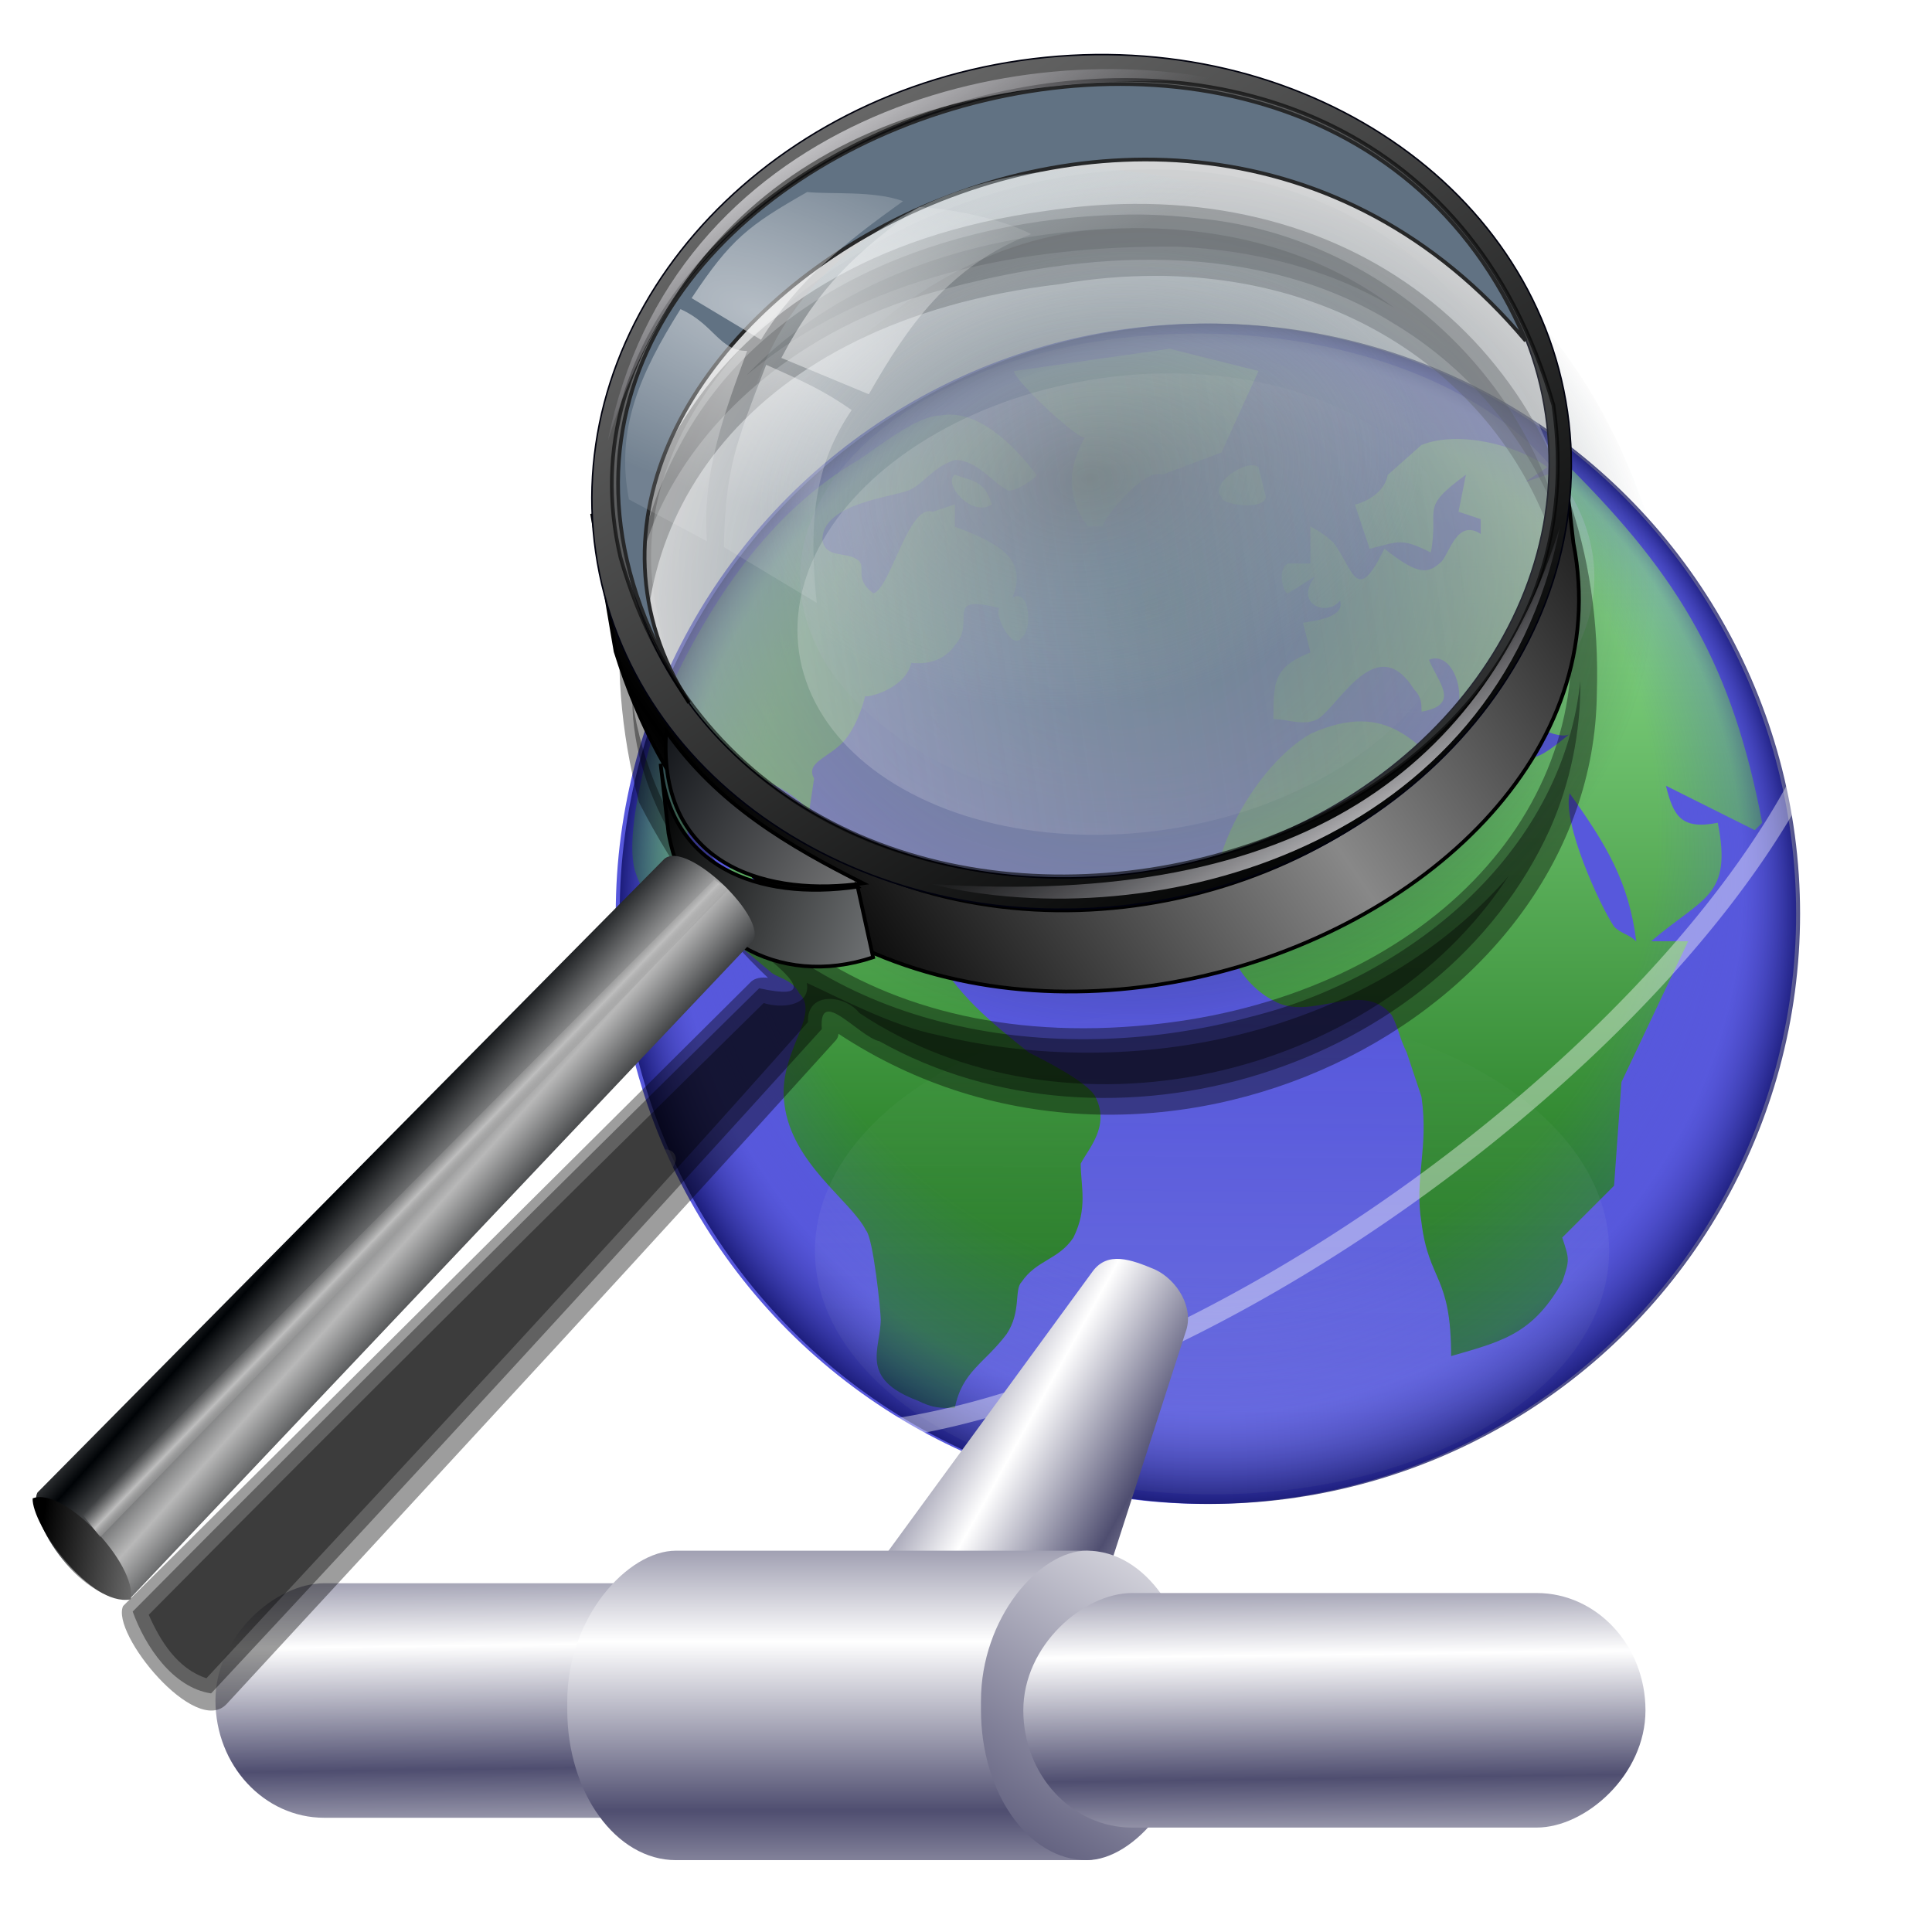 <?xml version="1.0" encoding="UTF-8" standalone="no"?>
<!-- Created with Inkscape (http://www.inkscape.org/) -->

<svg
   xmlns:dc="http://purl.org/dc/elements/1.1/"
   xmlns:cc="http://creativecommons.org/ns#"
   xmlns:rdf="http://www.w3.org/1999/02/22-rdf-syntax-ns#"
   xmlns:svg="http://www.w3.org/2000/svg"
   xmlns="http://www.w3.org/2000/svg"
   xmlns:xlink="http://www.w3.org/1999/xlink"
   xmlns:sodipodi="http://sodipodi.sourceforge.net/DTD/sodipodi-0.dtd"
   xmlns:inkscape="http://www.inkscape.org/namespaces/inkscape"
   width="255"
   height="255"
   viewBox="0 0 67.469 67.469"
   version="1.1"
   id="svg8"
   inkscape:version="0.92.5 (2060ec1f9f, 2020-04-08)"
   sodipodi:docname="net-search.svg">
  <defs
     id="defs2">
    <clipPath
       clipPathUnits="userSpaceOnUse"
       id="clipPath2059">
      <path
         d="m -10.1,231.685 c 3.559,2.506 4.832,-0.585 2.965,-3.064 -3.182,-4.225 -6.444,-9.84 -12.355,-15.913 -2.595,-2.669 -11.861,-7.808 -11.861,-7.808 0,0 -0.115,-2.188 -0.099,-3.064 0.011,-0.582 -0.566,-0.564 -0.89,-0.297 -0.782,0.645 -2.471,2.57 -2.471,2.57 l -1.68,-0.099 -1.087,-1.581 c -0.297,-0.411 -0.636,-0.346 -0.89,0 -0.545,1.85 -0.879,3.885 -3.459,3.954 l 4.448,3.954 c 7.766,1.553 15.579,5.585 20.262,14.332 0,0 4.526,5.194 7.116,7.018 z"
         id="path2061"
         sodipodi:nodetypes="csscsscccccccs"
         inkscape:connector-curvature="0"
         stroke-dasharray="none"
         stroke-opacity="1"
         fill="#ffffff"
         fill-rule="evenodd"
         stroke="none"
         stroke-linejoin="miter"
         fill-opacity="1"
         stroke-linecap="butt"
         stroke-width="0.048"
         stroke-miterlimit="4" />
    </clipPath>
    <clipPath
       id="clipPath2059-5"
       clipPathUnits="userSpaceOnUse">
      <path
         stroke-miterlimit="4"
         stroke-width="0.048"
         stroke-linecap="butt"
         fill-opacity="1"
         stroke-linejoin="miter"
         stroke="none"
         fill-rule="evenodd"
         fill="#ffffff"
         stroke-opacity="1"
         stroke-dasharray="none"
         inkscape:connector-curvature="0"
         sodipodi:nodetypes="csscsscccccccs"
         id="path2061-3"
         d="m -10.1,231.685 c 3.559,2.506 4.832,-0.585 2.965,-3.064 -3.182,-4.225 -6.444,-9.84 -12.355,-15.913 -2.595,-2.669 -11.861,-7.808 -11.861,-7.808 0,0 -0.115,-2.188 -0.099,-3.064 0.011,-0.582 -0.566,-0.564 -0.89,-0.297 -0.782,0.645 -2.471,2.57 -2.471,2.57 l -1.68,-0.099 -1.087,-1.581 c -0.297,-0.411 -0.636,-0.346 -0.89,0 -0.545,1.85 -0.879,3.885 -3.459,3.954 l 4.448,3.954 c 7.766,1.553 15.579,5.585 20.262,14.332 0,0 4.526,5.194 7.116,7.018 z" />
    </clipPath>
    <clipPath
       id="clipPath">
      <path
         fill-opacity="0.95"
         stroke="none"
         fill="#1b1b1b"
         sodipodi:nodetypes="csssscc"
         inkscape:connector-curvature="0"
         id="rect5264"
         d="m -515.73,435.564 v 5.838 c 0,9.743 -7.844,17.587 -17.587,17.587 h -135.051 c -9.743,0 -17.587,-7.844 -17.587,-17.587 v -5.838 z" />
    </clipPath>
    <clipPath
       clipPathUnits="userSpaceOnUse"
       id="clipPath2059-7">
      <path
         d="m -10.1,231.685 c 3.559,2.506 4.832,-0.585 2.965,-3.064 -3.182,-4.225 -6.444,-9.84 -12.355,-15.913 -2.595,-2.669 -11.861,-7.808 -11.861,-7.808 0,0 -0.115,-2.188 -0.099,-3.064 0.011,-0.582 -0.566,-0.564 -0.89,-0.297 -0.782,0.645 -2.471,2.57 -2.471,2.57 l -1.68,-0.099 -1.087,-1.581 c -0.297,-0.411 -0.636,-0.346 -0.89,0 -0.545,1.85 -0.879,3.885 -3.459,3.954 l 4.448,3.954 c 7.766,1.553 15.579,5.585 20.262,14.332 0,0 4.526,5.194 7.116,7.018 z"
         id="path2061-5"
         sodipodi:nodetypes="csscsscccccccs"
         inkscape:connector-curvature="0"
         stroke-dasharray="none"
         stroke-opacity="1"
         fill="#ffffff"
         fill-rule="evenodd"
         stroke="none"
         stroke-linejoin="miter"
         fill-opacity="1"
         stroke-linecap="butt"
         stroke-width="0.048"
         stroke-miterlimit="4" />
    </clipPath>
    <clipPath
       clipPathUnits="userSpaceOnUse"
       id="clipPath1162">
      <path
         stroke-miterlimit="4"
         stroke-width="0.071"
         stroke-linecap="round"
         fill-opacity="0.347"
         stroke-linejoin="round"
         stroke="none"
         fill="#000000"
         stroke-opacity="1"
         stroke-dasharray="none"
         inkscape:connector-curvature="0"
         d="m -65.65,239.846 c -9.358,0 -16.952,7.594 -16.952,16.952 0,9.358 7.594,16.941 16.952,16.941 0.292,0 0.579,-0.008 0.868,-0.022 2.123,-0.108 4.148,-0.606 5.995,-1.424 l 2.67,3.971 c -0.226,0.495 -0.245,0.964 -0.011,1.313 l 15.673,23.326 c 0.495,0.737 1.944,0.632 3.248,-0.245 1.304,-0.876 1.964,-2.177 1.468,-2.914 L -51.423,274.417 c -0.233,-0.347 -0.683,-0.499 -1.224,-0.478 l -2.558,-3.804 c 3.96,-3.1 6.507,-7.92 6.507,-13.337 0,-9.358 -7.594,-16.952 -16.952,-16.952 z m 0,2.581 c 7.929,0 14.371,6.442 14.371,14.371 0,7.929 -6.442,14.36 -14.371,14.36 -7.929,0 -14.349,-6.431 -14.349,-14.36 0,-0.248 -0.001,-0.489 0.011,-0.734 0.384,-7.586 6.657,-13.637 14.338,-13.637 z"
         id="path1164" />
    </clipPath>
    <linearGradient
       id="linearGradient5138">
      <stop
         id="stop5140"
         offset="0"
         style="stop-color:#ffffff;stop-opacity:0.764" />
      <stop
         id="stop5142"
         offset="1"
         style="stop-color:#cbc3c3;stop-opacity:0" />
    </linearGradient>
    <linearGradient
       inkscape:collect="always"
       id="linearGradient5128">
      <stop
         style="stop-color:#bfd1d9;stop-opacity:0"
         offset="0"
         id="stop5130" />
      <stop
         style="stop-color:#d1dce1;stop-opacity:0.636"
         offset="1"
         id="stop5132" />
    </linearGradient>
    <linearGradient
       id="linearGradient4100">
      <stop
         id="stop4102"
         offset="0"
         style="stop-color:#28f01d;stop-opacity:1" />
      <stop
         id="stop4104"
         offset="1"
         style="stop-color:#2bac24;stop-opacity:0" />
    </linearGradient>
    <linearGradient
       id="linearGradient4094">
      <stop
         style="stop-color:#449d3b;stop-opacity:1"
         offset="0"
         id="stop4096" />
      <stop
         style="stop-color:#a7b6f3;stop-opacity:0;"
         offset="1"
         id="stop4098" />
    </linearGradient>
    <linearGradient
       id="linearGradient4088">
      <stop
         style="stop-color:#3b9d45;stop-opacity:1"
         offset="0"
         id="stop4090" />
      <stop
         style="stop-color:#a7b6f3;stop-opacity:0;"
         offset="1"
         id="stop4092" />
    </linearGradient>
    <linearGradient
       id="linearGradient4082">
      <stop
         style="stop-color:#439d3b;stop-opacity:1"
         offset="0"
         id="stop4084" />
      <stop
         style="stop-color:#a7b6f3;stop-opacity:0;"
         offset="1"
         id="stop4086" />
    </linearGradient>
    <linearGradient
       id="linearGradient4076">
      <stop
         style="stop-color:#3b9d3c;stop-opacity:1"
         offset="0"
         id="stop4078" />
      <stop
         style="stop-color:#a7b6f3;stop-opacity:0;"
         offset="1"
         id="stop4080" />
    </linearGradient>
    <linearGradient
       inkscape:collect="always"
       id="linearGradient3547">
      <stop
         style="stop-color:white;stop-opacity:1"
         offset="0"
         id="stop3549" />
      <stop
         style="stop-color:#28d23b;stop-opacity:1"
         offset="1"
         id="stop3551" />
    </linearGradient>
    <linearGradient
       inkscape:collect="always"
       id="linearGradient3539">
      <stop
         style="stop-color:white;stop-opacity:1"
         offset="0"
         id="stop3541" />
      <stop
         style="stop-color:#22c831;stop-opacity:1"
         offset="1"
         id="stop3543" />
    </linearGradient>
    <linearGradient
       id="linearGradient2809"
       inkscape:collect="always">
      <stop
         id="stop2811"
         offset="0"
         style="stop-color:white;stop-opacity:1" />
      <stop
         id="stop2813"
         offset="1"
         style="stop-color:#4f4e70;stop-opacity:1" />
    </linearGradient>
    <linearGradient
       y2="-138.646"
       x2="212.688"
       y1="-176.393"
       x1="154.132"
       spreadMethod="reflect"
       gradientUnits="userSpaceOnUse"
       id="linearGradient2819"
       xlink:href="#linearGradient2809"
       inkscape:collect="always" />
    <linearGradient
       y2="-138.646"
       x2="212.688"
       y1="-138.404"
       x1="194.299"
       spreadMethod="reflect"
       gradientTransform="translate(8.095,196.518)"
       gradientUnits="userSpaceOnUse"
       id="linearGradient2831"
       xlink:href="#linearGradient2809"
       inkscape:collect="always" />
    <linearGradient
       inkscape:collect="always"
       xlink:href="#linearGradient2843"
       id="linearGradient2859"
       gradientUnits="userSpaceOnUse"
       gradientTransform="translate(-38.252,-3.774)"
       spreadMethod="reflect"
       x1="66.516"
       y1="63.686"
       x2="66.516"
       y2="9.278" />
    <linearGradient
       inkscape:collect="always"
       xlink:href="#linearGradient2843"
       id="linearGradient2855"
       gradientUnits="userSpaceOnUse"
       gradientTransform="matrix(-1,0,0,1,173.002,-3.459)"
       spreadMethod="reflect"
       x1="66.516"
       y1="63.686"
       x2="66.516"
       y2="9.278" />
    <linearGradient
       inkscape:collect="always"
       xlink:href="#linearGradient2831"
       id="linearGradient2837"
       x1="65.059"
       y1="63.686"
       x2="66.516"
       y2="9.278"
       gradientUnits="userSpaceOnUse"
       spreadMethod="reflect" />
    <linearGradient
       inkscape:collect="always"
       xlink:href="#linearGradient2800"
       id="linearGradient3474"
       gradientUnits="userSpaceOnUse"
       gradientTransform="matrix(0.611,0,0,0.611,38.477,-9.286)"
       x1="38.683"
       y1="2.673"
       x2="42.772"
       y2="73.899" />
    <linearGradient
       inkscape:collect="always"
       xlink:href="#linearGradient2819"
       id="linearGradient2817"
       gradientUnits="userSpaceOnUse"
       gradientTransform="translate(19.813,43.4)"
       x1="43.086"
       y1="36.639"
       x2="42.772"
       y2="73.899" />
    <linearGradient
       inkscape:collect="always"
       xlink:href="#linearGradient2800"
       id="linearGradient2813"
       gradientUnits="userSpaceOnUse"
       gradientTransform="matrix(1.213,0,0,1.213,13.067,6.779)"
       x1="38.683"
       y1="2.673"
       x2="42.772"
       y2="73.899" />
    <linearGradient
       inkscape:collect="always"
       xlink:href="#linearGradient2800"
       id="linearGradient3470"
       gradientUnits="userSpaceOnUse"
       x1="38.683"
       y1="2.673"
       x2="42.772"
       y2="73.899"
       gradientTransform="translate(22.329,-9.749)" />
    <linearGradient
       inkscape:collect="always"
       xlink:href="#linearGradient2800"
       id="linearGradient2806"
       x1="38.683"
       y1="2.673"
       x2="42.772"
       y2="73.899"
       gradientUnits="userSpaceOnUse" />
    <radialGradient
       inkscape:collect="always"
       xlink:href="#linearGradient2792"
       id="radialGradient2790"
       cx="57.164"
       cy="22.271"
       fx="57.164"
       fy="22.271"
       r="37.897"
       gradientTransform="matrix(-0.962,4.536363e-2,-2.192936e-2,-0.656,120.037,29.62)"
       gradientUnits="userSpaceOnUse" />
    <linearGradient
       id="linearGradient2792"
       inkscape:collect="always">
      <stop
         id="stop2794"
         offset="0"
         style="stop-color:white;stop-opacity:1" />
      <stop
         id="stop2796"
         offset="1"
         style="stop-color:#abedaa;stop-opacity:0" />
    </linearGradient>
    <linearGradient
       id="linearGradient2800">
      <stop
         style="stop-color:#213b98;stop-opacity:1;"
         offset="0"
         id="stop2802" />
      <stop
         style="stop-color:#acbcf9;stop-opacity:0;"
         offset="1"
         id="stop2804" />
    </linearGradient>
    <linearGradient
       id="linearGradient2843">
      <stop
         id="stop2845"
         offset="0"
         style="stop-color:#3b4c9d;stop-opacity:1;" />
      <stop
         id="stop2847"
         offset="1"
         style="stop-color:white;stop-opacity:0.619;" />
    </linearGradient>
    <linearGradient
       y2="73.899"
       x2="42.772"
       y1="2.673"
       x1="38.683"
       gradientTransform="matrix(1.988,0,0,1.988,306.315,-34.671)"
       gradientUnits="userSpaceOnUse"
       id="linearGradient3571"
       xlink:href="#linearGradient2800"
       inkscape:collect="always" />
    <linearGradient
       y2="73.899"
       x2="42.772"
       y1="2.673"
       x1="38.683"
       gradientTransform="matrix(2.411,0,0,2.411,287.904,-1.816)"
       gradientUnits="userSpaceOnUse"
       id="linearGradient3573"
       xlink:href="#linearGradient2800"
       inkscape:collect="always" />
    <linearGradient
       y2="73.899"
       x2="42.772"
       y1="36.639"
       x1="43.086"
       gradientTransform="matrix(1.988,0,0,1.988,301.313,70.977)"
       gradientUnits="userSpaceOnUse"
       id="linearGradient3575"
       xlink:href="#linearGradient3547"
       inkscape:collect="always" />
    <linearGradient
       y2="73.899"
       x2="42.772"
       y1="2.673"
       x1="38.683"
       gradientTransform="matrix(1.215,0,0,1.215,338.412,-33.75)"
       gradientUnits="userSpaceOnUse"
       id="linearGradient3577"
       xlink:href="#linearGradient2800"
       inkscape:collect="always" />
    <linearGradient
       y2="9.278"
       x2="66.516"
       y1="63.686"
       x1="65.059"
       spreadMethod="reflect"
       gradientTransform="matrix(1.988,0,0,1.988,261.93,-15.291)"
       gradientUnits="userSpaceOnUse"
       id="linearGradient3579"
       xlink:href="#linearGradient3539"
       inkscape:collect="always" />
    <linearGradient
       y2="9.278"
       x2="66.516"
       y1="63.686"
       x1="66.516"
       spreadMethod="reflect"
       gradientTransform="matrix(1.988,0,0,1.988,223.797,-21.543)"
       gradientUnits="userSpaceOnUse"
       id="linearGradient3581"
       xlink:href="#linearGradient2843"
       inkscape:collect="always" />
    <linearGradient
       y2="9.278"
       x2="66.516"
       y1="63.686"
       x1="66.516"
       spreadMethod="reflect"
       gradientTransform="matrix(-1.988,0,0,1.988,567.054,-22.168)"
       gradientUnits="userSpaceOnUse"
       id="linearGradient3583"
       xlink:href="#linearGradient2843"
       inkscape:collect="always" />
    <linearGradient
       y2="9.278"
       x2="66.516"
       y1="63.686"
       x1="66.516"
       spreadMethod="reflect"
       gradientTransform="matrix(-1.988,0,0,1.988,605.812,-22.168)"
       gradientUnits="userSpaceOnUse"
       id="linearGradient3585"
       xlink:href="#linearGradient2843"
       inkscape:collect="always" />
    <linearGradient
       y2="9.278"
       x2="66.516"
       y1="63.686"
       x1="66.516"
       spreadMethod="reflect"
       gradientTransform="matrix(1.988,0,0,1.988,185.895,-22.793)"
       gradientUnits="userSpaceOnUse"
       id="linearGradient3587"
       xlink:href="#linearGradient2843"
       inkscape:collect="always" />
    <radialGradient
       r="37.897"
       fy="22.271"
       fx="57.164"
       cy="22.271"
       cx="57.164"
       gradientTransform="matrix(-0.962,4.536363e-2,-2.192936e-2,-0.656,120.037,29.62)"
       gradientUnits="userSpaceOnUse"
       id="radialGradient3589"
       xlink:href="#linearGradient2792"
       inkscape:collect="always" />
    <linearGradient
       inkscape:collect="always"
       xlink:href="#linearGradient2994"
       id="linearGradient3033"
       gradientUnits="userSpaceOnUse"
       gradientTransform="translate(1324.31,13.338)"
       x1="680.282"
       y1="617.376"
       x2="829.385"
       y2="535.44" />
    <linearGradient
       inkscape:collect="always"
       xlink:href="#linearGradient2976"
       id="linearGradient3031"
       gradientUnits="userSpaceOnUse"
       spreadMethod="reflect"
       x1="1802.986"
       y1="777.942"
       x2="1788.95"
       y2="746.163" />
    <linearGradient
       inkscape:collect="always"
       xlink:href="#linearGradient2956"
       id="linearGradient3029"
       gradientUnits="userSpaceOnUse"
       spreadMethod="reflect"
       x1="1760.546"
       y1="362.964"
       x2="1795.209"
       y2="435.879" />
    <radialGradient
       inkscape:collect="always"
       xlink:href="#linearGradient2800"
       id="radialGradient3025"
       gradientUnits="userSpaceOnUse"
       gradientTransform="matrix(1,0,0,0.942,0,31.415)"
       cx="981.205"
       cy="537.198"
       fx="981.205"
       fy="537.198"
       r="107.486" />
    <radialGradient
       inkscape:collect="always"
       xlink:href="#linearGradient2873"
       id="radialGradient3023"
       gradientUnits="userSpaceOnUse"
       gradientTransform="matrix(1,0,0,0.922,0,39.387)"
       cx="951.662"
       cy="507.655"
       fx="951.662"
       fy="507.655"
       r="145.829" />
    <radialGradient
       inkscape:collect="always"
       xlink:href="#linearGradient2863"
       id="radialGradient3021"
       gradientUnits="userSpaceOnUse"
       gradientTransform="matrix(1,0,0,1.043,0,-22.251)"
       cx="1055.831"
       cy="403.875"
       fx="1055.831"
       fy="403.875"
       r="219.373" />
    <radialGradient
       inkscape:collect="always"
       xlink:href="#linearGradient2843"
       id="radialGradient3019"
       gradientUnits="userSpaceOnUse"
       gradientTransform="matrix(1,0,0,1.043,0,-22.251)"
       cx="772.01"
       cy="594.789"
       fx="772.01"
       fy="594.789"
       r="219.373" />
    <linearGradient
       inkscape:collect="always"
       xlink:href="#linearGradient2843"
       id="linearGradient3017"
       gradientUnits="userSpaceOnUse"
       x1="802.645"
       y1="756.57"
       x2="1051.862"
       y2="280.111" />
    <linearGradient
       id="linearGradient2863"
       inkscape:collect="always">
      <stop
         id="stop2865"
         offset="0"
         style="stop-color:#b8c7f7;stop-opacity:0.556" />
      <stop
         id="stop2867"
         offset="1"
         style="stop-color:#3e67ee;stop-opacity:0;" />
    </linearGradient>
    <linearGradient
       inkscape:collect="always"
       id="linearGradient2873">
      <stop
         style="stop-color:#fdfeff;stop-opacity:0.588"
         offset="0"
         id="stop2875" />
      <stop
         style="stop-color:white;stop-opacity:0"
         offset="1"
         id="stop2877" />
    </linearGradient>
    <linearGradient
       inkscape:collect="always"
       id="linearGradient2956">
      <stop
         style="stop-color:#50605d;stop-opacity:1;"
         offset="0"
         id="stop2958" />
      <stop
         style="stop-color:#94a19f;stop-opacity:1"
         offset="1"
         id="stop2960" />
    </linearGradient>
    <linearGradient
       inkscape:collect="always"
       id="linearGradient2976">
      <stop
         style="stop-color:#2c2c2e;stop-opacity:1;"
         offset="0"
         id="stop2978" />
      <stop
         style="stop-color:#bcbce8;stop-opacity:1"
         offset="1"
         id="stop2980" />
    </linearGradient>
    <linearGradient
       id="linearGradient2994"
       inkscape:collect="always">
      <stop
         id="stop2996"
         offset="0"
         style="stop-color:white;stop-opacity:0.614" />
      <stop
         id="stop2998"
         offset="1"
         style="stop-color:white;stop-opacity:0" />
    </linearGradient>
    <linearGradient
       y2="535.44"
       x2="829.385"
       y1="617.376"
       x1="680.282"
       gradientTransform="matrix(0.227,0,0,0.227,240.664,9.668)"
       gradientUnits="userSpaceOnUse"
       id="linearGradient3983"
       xlink:href="#linearGradient2994"
       inkscape:collect="always" />
    <linearGradient
       gradientTransform="matrix(0.227,0,0,0.227,-59.487,6.645)"
       y2="746.163"
       x2="1788.95"
       y1="777.942"
       x1="1802.986"
       spreadMethod="reflect"
       gradientUnits="userSpaceOnUse"
       id="linearGradient3986"
       xlink:href="#linearGradient2976"
       inkscape:collect="always" />
    <radialGradient
       r="219.373"
       fy="403.875"
       fx="1055.831"
       cy="403.875"
       cx="1055.831"
       gradientTransform="matrix(1,0,0,1.043,0,-22.251)"
       gradientUnits="userSpaceOnUse"
       id="radialGradient4001"
       xlink:href="#linearGradient2863"
       inkscape:collect="always" />
    <radialGradient
       r="145.829"
       fy="507.655"
       fx="951.662"
       cy="507.655"
       cx="951.662"
       gradientTransform="matrix(1,0,0,0.922,0,39.387)"
       gradientUnits="userSpaceOnUse"
       id="radialGradient4003"
       xlink:href="#linearGradient2873"
       inkscape:collect="always" />
    <radialGradient
       r="219.373"
       fy="594.789"
       fx="772.01"
       cy="594.789"
       cx="772.01"
       gradientTransform="matrix(1,0,0,1.043,0,-22.251)"
       gradientUnits="userSpaceOnUse"
       id="radialGradient4026"
       xlink:href="#linearGradient2843"
       inkscape:collect="always" />
    <radialGradient
       r="219.373"
       fy="403.875"
       fx="1055.831"
       cy="403.875"
       cx="1055.831"
       gradientTransform="matrix(1,0,0,1.043,0,-22.251)"
       gradientUnits="userSpaceOnUse"
       id="radialGradient4028"
       xlink:href="#linearGradient2863"
       inkscape:collect="always" />
    <radialGradient
       r="145.829"
       fy="507.655"
       fx="951.662"
       cy="507.655"
       cx="951.662"
       gradientTransform="matrix(1,0,0,0.922,0,39.387)"
       gradientUnits="userSpaceOnUse"
       id="radialGradient4030"
       xlink:href="#linearGradient2873"
       inkscape:collect="always" />
    <radialGradient
       r="107.486"
       fy="537.198"
       fx="981.205"
       cy="537.198"
       cx="981.205"
       gradientTransform="matrix(1,0,0,0.942,0,31.415)"
       gradientUnits="userSpaceOnUse"
       id="radialGradient4032"
       xlink:href="#linearGradient2800"
       inkscape:collect="always" />
    <radialGradient
       r="37.897"
       fy="22.271"
       fx="57.164"
       cy="22.271"
       cx="57.164"
       gradientTransform="matrix(-0.962,4.536363e-2,-2.192936e-2,-0.656,120.037,29.62)"
       gradientUnits="userSpaceOnUse"
       id="radialGradient4074"
       xlink:href="#linearGradient2792"
       inkscape:collect="always" />
    <linearGradient
       y2="-138.646"
       x2="212.688"
       y1="-138.404"
       x1="194.299"
       spreadMethod="reflect"
       gradientTransform="matrix(0.204,0.117,-0.117,0.204,-15.98,283.366)"
       gradientUnits="userSpaceOnUse"
       id="linearGradient2086"
       xlink:href="#linearGradient2809"
       inkscape:collect="always" />
    <linearGradient
       y2="-138.646"
       x2="212.688"
       y1="-138.404"
       x1="194.299"
       spreadMethod="reflect"
       gradientTransform="matrix(0.235,0,0,0.235,239.263,9.826)"
       gradientUnits="userSpaceOnUse"
       id="linearGradient2088"
       xlink:href="#linearGradient2809"
       inkscape:collect="always" />
    <linearGradient
       y2="-138.646"
       x2="212.688"
       y1="-138.646"
       x1="187.524"
       spreadMethod="reflect"
       gradientUnits="userSpaceOnUse"
       id="linearGradient2090"
       xlink:href="#linearGradient2809"
       inkscape:collect="always"
       gradientTransform="matrix(0.235,0,0,0.235,240.742,-2.46)" />
    <linearGradient
       y2="-138.646"
       x2="212.688"
       y1="-138.404"
       x1="194.299"
       spreadMethod="reflect"
       gradientTransform="matrix(0.235,0,0,0.235,239.604,-18.386)"
       gradientUnits="userSpaceOnUse"
       id="linearGradient2094"
       xlink:href="#linearGradient2809"
       inkscape:collect="always" />
    <linearGradient
       y2="535.44"
       x2="829.385"
       y1="617.376"
       x1="680.282"
       gradientTransform="matrix(-0.197,-0.113,-0.113,0.197,588.466,83.653)"
       gradientUnits="userSpaceOnUse"
       id="linearGradient2097"
       xlink:href="#linearGradient2994"
       inkscape:collect="always" />
    <linearGradient
       y2="746.163"
       x2="1788.95"
       y1="777.942"
       x1="1802.986"
       spreadMethod="reflect"
       gradientTransform="matrix(-0.197,-0.113,-0.113,0.197,850.515,230.043)"
       gradientUnits="userSpaceOnUse"
       id="linearGradient2100"
       xlink:href="#linearGradient2976"
       inkscape:collect="always" />
    <linearGradient
       id="linearGradient3558">
      <stop
         style="stop-color:#000000;stop-opacity:0.285"
         offset="0"
         id="stop3560" />
      <stop
         style="stop-color:#a2a2aa;stop-opacity:0.329"
         offset="1"
         id="stop3562" />
    </linearGradient>
    <linearGradient
       id="linearGradient3433">
      <stop
         id="stop3435"
         offset="0"
         style="stop-color:#000000;stop-opacity:1" />
      <stop
         id="stop3437"
         offset="1"
         style="stop-color:#888888;stop-opacity:1" />
    </linearGradient>
    <inkscape:perspective
       sodipodi:type="inkscape:persp3d"
       inkscape:vp_x="0 : 128 : 1"
       inkscape:vp_y="0 : 1000 : 0"
       inkscape:vp_z="256 : 128 : 1"
       inkscape:persp3d-origin="128 : 85.333333 : 1"
       id="perspective144" />
    <linearGradient
       id="linearGradient2837-7">
      <stop
         style="stop-color:#ffffff;stop-opacity:0.57;"
         offset="0"
         id="stop2839" />
      <stop
         style="stop-color:#7a7a7a;stop-opacity:0;"
         offset="1"
         id="stop2841" />
    </linearGradient>
    <linearGradient
       id="linearGradient2827"
       inkscape:collect="always">
      <stop
         id="stop2829"
         offset="0"
         style="stop-color:#4a3e02;stop-opacity:1" />
      <stop
         id="stop2831"
         offset="1"
         style="stop-color:#f1c60d;stop-opacity:0.996" />
    </linearGradient>
    <linearGradient
       inkscape:collect="always"
       id="linearGradient2817-5">
      <stop
         style="stop-color:#2430b2;stop-opacity:1"
         offset="0"
         id="stop2819" />
      <stop
         style="stop-color:#c0c5f7;stop-opacity:0.996"
         offset="1"
         id="stop2821" />
    </linearGradient>
    <linearGradient
       id="linearGradient2789"
       inkscape:collect="always">
      <stop
         id="stop2791"
         offset="0"
         style="stop-color:#afb8ee;stop-opacity:1" />
      <stop
         id="stop2793"
         offset="1"
         style="stop-color:#eff0f6;stop-opacity:1" />
    </linearGradient>
    <linearGradient
       id="linearGradient2773">
      <stop
         style="stop-color:#6a6a6a;stop-opacity:0.608;"
         offset="0"
         id="stop2775" />
      <stop
         style="stop-color:#b8b8b8;stop-opacity:0;"
         offset="1"
         id="stop2777" />
    </linearGradient>
    <linearGradient
       inkscape:collect="always"
       xlink:href="#linearGradient2773"
       id="linearGradient2783"
       gradientUnits="userSpaceOnUse"
       x1="312.336"
       y1="155.749"
       x2="257.853"
       y2="50.312" />
    <linearGradient
       inkscape:collect="always"
       xlink:href="#linearGradient2789"
       id="linearGradient2787"
       gradientUnits="userSpaceOnUse"
       x1="312.336"
       y1="155.749"
       x2="257.853"
       y2="50.312" />
    <linearGradient
       inkscape:collect="always"
       xlink:href="#linearGradient2789"
       id="linearGradient2810"
       gradientUnits="userSpaceOnUse"
       x1="312.336"
       y1="155.749"
       x2="257.853"
       y2="50.312"
       gradientTransform="translate(27.864,114.783)" />
    <linearGradient
       inkscape:collect="always"
       xlink:href="#linearGradient2817-5"
       id="linearGradient2823"
       x1="342.184"
       y1="172.382"
       x2="361.483"
       y2="155.331"
       gradientUnits="userSpaceOnUse"
       gradientTransform="matrix(1.192,0,0,1.181,-257.173,-11.96)" />
    <linearGradient
       inkscape:collect="always"
       xlink:href="#linearGradient2827"
       id="linearGradient2833"
       gradientUnits="userSpaceOnUse"
       x1="342.184"
       y1="172.382"
       x2="361.483"
       y2="155.331"
       gradientTransform="matrix(1.192,0,0,1.181,-257.173,-11.96)" />
    <linearGradient
       inkscape:collect="always"
       xlink:href="#linearGradient2837-7"
       id="linearGradient2843-3"
       x1="240.234"
       y1="100.435"
       x2="347.403"
       y2="100.435"
       gradientUnits="userSpaceOnUse" />
    <linearGradient
       inkscape:collect="always"
       xlink:href="#linearGradient2994"
       id="linearGradient2853"
       gradientUnits="userSpaceOnUse"
       x1="240.222"
       y1="63.654"
       x2="276.621"
       y2="90.78" />
    <linearGradient
       y2="336.458"
       x2="-392.433"
       y1="340.413"
       x1="-389.511"
       spreadMethod="reflect"
       gradientTransform="matrix(0.472,0,0,0.496,296.229,45.991)"
       gradientUnits="userSpaceOnUse"
       id="linearGradient1954"
       xlink:href="#linearGradient2895"
       inkscape:collect="always" />
    <radialGradient
       gradientUnits="userSpaceOnUse"
       r="74.432"
       fy="136.622"
       fx="-8.539"
       cy="136.622"
       cx="-8.539"
       id="radialGradient2929"
       xlink:href="#linearGradient2923"
       inkscape:collect="always" />
    <radialGradient
       r="135.498"
       fy="175.573"
       fx="760.75"
       cy="175.573"
       cx="760.75"
       gradientTransform="matrix(2.167,-0.107,9.566446e-2,1.953,-1032.991,90.108)"
       gradientUnits="userSpaceOnUse"
       id="radialGradient2891"
       xlink:href="#linearGradient3558"
       inkscape:collect="always" />
    <radialGradient
       r="135.498"
       fy="175.573"
       fx="760.75"
       cy="175.573"
       cx="760.75"
       gradientTransform="matrix(2.133,-0.105,9.416507e-2,1.919,-1007.333,93.401)"
       gradientUnits="userSpaceOnUse"
       id="radialGradient2889"
       xlink:href="#linearGradient3558"
       inkscape:collect="always" />
    <radialGradient
       r="135.498"
       fy="175.573"
       fx="760.75"
       cy="175.573"
       cx="760.75"
       gradientTransform="matrix(2.072,-0.102,9.146609e-2,1.863,-960.792,100.794)"
       gradientUnits="userSpaceOnUse"
       id="radialGradient2887"
       xlink:href="#linearGradient3558"
       inkscape:collect="always" />
    <linearGradient
       y2="235.52"
       x2="383.267"
       y1="131.569"
       x1="384.07"
       gradientUnits="userSpaceOnUse"
       id="linearGradient2234"
       xlink:href="#linearGradient2839"
       inkscape:collect="always" />
    <linearGradient
       gradientTransform="matrix(0.472,0,0,0.496,-149.185,-0.258)"
       gradientUnits="userSpaceOnUse"
       y2="242.394"
       x2="804.46"
       y1="242.394"
       x1="530.302"
       id="linearGradient2231"
       xlink:href="#linearGradient2799"
       inkscape:collect="always" />
    <linearGradient
       gradientUnits="userSpaceOnUse"
       y2="137.797"
       x2="322.546"
       y1="275.782"
       x1="375.531"
       id="linearGradient2227"
       xlink:href="#linearGradient2773"
       inkscape:collect="always" />
    <linearGradient
       id="linearGradient2781"
       inkscape:collect="always">
      <stop
         id="stop2783"
         offset="0"
         style="stop-color:#bfd1d9;stop-opacity:0" />
      <stop
         id="stop2785"
         offset="1"
         style="stop-color:#d1dce1;stop-opacity:1" />
    </linearGradient>
    <linearGradient
       id="linearGradient2791">
      <stop
         id="stop2215"
         offset="0"
         style="stop-color:#000101;stop-opacity:1;" />
      <stop
         id="stop2795"
         offset="1"
         style="stop-color:#717171;stop-opacity:1;" />
    </linearGradient>
    <linearGradient
       id="linearGradient2799"
       inkscape:collect="always">
      <stop
         id="stop2801"
         offset="0"
         style="stop-color:#25567a;stop-opacity:1" />
      <stop
         id="stop2803"
         offset="1"
         style="stop-color:#9ac2df;stop-opacity:1" />
    </linearGradient>
    <linearGradient
       id="linearGradient2809-6"
       inkscape:collect="always">
      <stop
         id="stop2811-2"
         offset="0"
         style="stop-color:#7ab1db;stop-opacity:1;" />
      <stop
         id="stop2813-9"
         offset="1"
         style="stop-color:#e8ebed;stop-opacity:0.534" />
    </linearGradient>
    <linearGradient
       inkscape:collect="always"
       id="linearGradient2839">
      <stop
         style="stop-color:#bfd1d9;stop-opacity:0"
         offset="0"
         id="stop2205" />
      <stop
         style="stop-color:#e6f0f4;stop-opacity:0.476"
         offset="1"
         id="stop2843" />
    </linearGradient>
    <linearGradient
       id="linearGradient2849"
       inkscape:collect="always">
      <stop
         id="stop2201"
         offset="0"
         style="stop-color:#1d313a;stop-opacity:1;" />
      <stop
         id="stop2853"
         offset="1"
         style="stop-color:#1d313a;stop-opacity:0;" />
    </linearGradient>
    <linearGradient
       id="linearGradient2838">
      <stop
         id="stop2840"
         offset="0"
         style="stop-color:#000308;stop-opacity:1;" />
      <stop
         id="stop2842"
         offset="1"
         style="stop-color:#8e8e8e;stop-opacity:1;" />
    </linearGradient>
    <linearGradient
       id="linearGradient2846">
      <stop
         id="stop2848"
         offset="0"
         style="stop-color:#030404;stop-opacity:1;" />
      <stop
         id="stop2850"
         offset="1"
         style="stop-color:#7e8183;stop-opacity:1;" />
    </linearGradient>
    <linearGradient
       id="linearGradient2856">
      <stop
         id="stop2858"
         offset="0"
         style="stop-color:#000000;stop-opacity:1;" />
      <stop
         id="stop2860"
         offset="1"
         style="stop-color:#787878;stop-opacity:1;" />
    </linearGradient>
    <linearGradient
       id="linearGradient2895">
      <stop
         id="stop2897"
         offset="0"
         style="stop-color:#bebebe;stop-opacity:1;" />
      <stop
         id="stop2899"
         offset="1"
         style="stop-color:#888888;stop-opacity:0;" />
    </linearGradient>
    <linearGradient
       id="linearGradient2905"
       inkscape:collect="always">
      <stop
         id="stop2907"
         offset="0"
         style="stop-color:#9895a2;stop-opacity:0" />
      <stop
         id="stop2909"
         offset="1"
         style="stop-color:white;stop-opacity:1" />
    </linearGradient>
    <linearGradient
       id="linearGradient2923"
       inkscape:collect="always">
      <stop
         id="stop2925"
         offset="0"
         style="stop-color:#ded9ec;stop-opacity:0.439" />
      <stop
         id="stop2927"
         offset="1"
         style="stop-color:#9895a2;stop-opacity:0;" />
    </linearGradient>
    <linearGradient
       id="linearGradient2836">
      <stop
         style="stop-color:#000306;stop-opacity:1;"
         offset="0"
         id="stop2838" />
      <stop
         style="stop-color:#b8b8b8;stop-opacity:1;"
         offset="1"
         id="stop2844" />
    </linearGradient>
    <linearGradient
       inkscape:collect="always"
       xlink:href="#linearGradient5138"
       id="linearGradient2275"
       gradientTransform="matrix(0.659,0,0,0.446,-289.423,-35.682)"
       x1="216.383"
       y1="246.565"
       x2="365.81"
       y2="246.565"
       gradientUnits="userSpaceOnUse" />
    <radialGradient
       inkscape:collect="always"
       xlink:href="#linearGradient2905"
       id="radialGradient2280"
       gradientUnits="userSpaceOnUse"
       gradientTransform="matrix(-0.129,0.433,-0.51,-0.167,598.768,108.273)"
       cx="283.248"
       cy="184.987"
       fx="283.248"
       fy="184.987"
       r="93.767" />
    <radialGradient
       inkscape:collect="always"
       xlink:href="#linearGradient2905"
       id="radialGradient2283"
       gradientUnits="userSpaceOnUse"
       gradientTransform="matrix(0.129,-0.433,0.51,0.167,309.098,257.033)"
       cx="283.248"
       cy="184.987"
       fx="283.248"
       fy="184.987"
       r="93.767" />
    <linearGradient
       inkscape:collect="always"
       xlink:href="#linearGradient2895"
       id="linearGradient2286"
       gradientUnits="userSpaceOnUse"
       gradientTransform="matrix(0.472,0,0,0.496,544.078,89.285)"
       spreadMethod="reflect"
       x1="-389.511"
       y1="340.413"
       x2="-392.433"
       y2="336.458" />
    <linearGradient
       inkscape:collect="always"
       xlink:href="#linearGradient2856"
       id="linearGradient2289"
       gradientUnits="userSpaceOnUse"
       gradientTransform="matrix(0.472,0,0,0.496,300.525,93.917)"
       x1="-3.133"
       y1="418.844"
       x2="26.432"
       y2="428.069" />
    <linearGradient
       inkscape:collect="always"
       xlink:href="#linearGradient2836"
       id="linearGradient2292"
       gradientUnits="userSpaceOnUse"
       gradientTransform="matrix(0.472,0,0,0.496,307.96,86.862)"
       spreadMethod="reflect"
       x1="78.313"
       y1="348.502"
       x2="92.429"
       y2="366.297" />
    <linearGradient
       inkscape:collect="always"
       xlink:href="#linearGradient2846"
       id="linearGradient2295"
       gradientUnits="userSpaceOnUse"
       gradientTransform="matrix(0.472,0,0,0.496,300.525,93.917)"
       x1="190.509"
       y1="259.636"
       x2="258.714"
       y2="295.769" />
    <linearGradient
       inkscape:collect="always"
       xlink:href="#linearGradient2838"
       id="linearGradient2298"
       gradientUnits="userSpaceOnUse"
       gradientTransform="matrix(0.472,0,0,0.496,300.525,93.917)"
       x1="181.854"
       y1="231.197"
       x2="256.204"
       y2="291.576" />
    <radialGradient
       inkscape:collect="always"
       xlink:href="#linearGradient2781"
       id="radialGradient2303"
       gradientUnits="userSpaceOnUse"
       gradientTransform="matrix(0.564,-0.341,0.317,0.579,12.704,262.995)"
       cx="642.831"
       cy="216.586"
       fx="642.831"
       fy="216.586"
       r="89.23" />
    <linearGradient
       inkscape:collect="always"
       xlink:href="#linearGradient2791"
       id="linearGradient2308"
       gradientUnits="userSpaceOnUse"
       gradientTransform="matrix(0.472,0,0,0.496,138.497,90.156)"
       x1="707.031"
       y1="306.543"
       x2="601.674"
       y2="60.971" />
    <linearGradient
       inkscape:collect="always"
       xlink:href="#linearGradient2773"
       id="linearGradient2311"
       gradientUnits="userSpaceOnUse"
       x1="312.336"
       y1="155.749"
       x2="257.853"
       y2="50.312"
       gradientTransform="translate(287.682,90.414)" />
    <radialGradient
       inkscape:collect="always"
       xlink:href="#linearGradient2809-6"
       id="radialGradient2314"
       gradientUnits="userSpaceOnUse"
       gradientTransform="matrix(0.472,0,0,0.398,130.832,109.075)"
       cx="702.453"
       cy="236.829"
       fx="702.453"
       fy="236.829"
       r="127.017" />
    <radialGradient
       inkscape:collect="always"
       xlink:href="#linearGradient2849"
       id="radialGradient2317"
       gradientUnits="userSpaceOnUse"
       gradientTransform="matrix(0.472,0,0,0.402,133.903,108.783)"
       cx="694.389"
       cy="231.136"
       fx="694.389"
       fy="231.136"
       r="139.325" />
    <radialGradient
       inkscape:collect="always"
       xlink:href="#linearGradient2773"
       id="radialGradient3208"
       cx="362.512"
       cy="197.992"
       fx="362.512"
       fy="197.992"
       r="93.043"
       gradientTransform="matrix(1,0,0,0.645,0,70.325)"
       gradientUnits="userSpaceOnUse" />
    <radialGradient
       inkscape:collect="always"
       xlink:href="#linearGradient3558"
       id="radialGradient3234"
       gradientUnits="userSpaceOnUse"
       gradientTransform="matrix(2.072,-0.102,9.146609e-2,1.863,-960.792,100.794)"
       cx="760.75"
       cy="175.573"
       fx="760.75"
       fy="175.573"
       r="135.498" />
    <radialGradient
       inkscape:collect="always"
       xlink:href="#linearGradient3558"
       id="radialGradient3236"
       gradientUnits="userSpaceOnUse"
       gradientTransform="matrix(2.133,-0.105,9.416507e-2,1.919,-1007.333,93.401)"
       cx="760.75"
       cy="175.573"
       fx="760.75"
       fy="175.573"
       r="135.498" />
    <radialGradient
       inkscape:collect="always"
       xlink:href="#linearGradient3558"
       id="radialGradient3238"
       gradientUnits="userSpaceOnUse"
       gradientTransform="matrix(2.167,-0.107,9.566446e-2,1.953,-1032.991,90.108)"
       cx="760.75"
       cy="175.573"
       fx="760.75"
       fy="175.573"
       r="135.498" />
    <radialGradient
       inkscape:collect="always"
       xlink:href="#linearGradient2849"
       id="radialGradient3240"
       gradientUnits="userSpaceOnUse"
       gradientTransform="matrix(0.472,0,0,0.402,133.903,108.783)"
       cx="694.389"
       cy="231.136"
       fx="694.389"
       fy="231.136"
       r="139.325" />
    <radialGradient
       inkscape:collect="always"
       xlink:href="#linearGradient2809-6"
       id="radialGradient3242"
       gradientUnits="userSpaceOnUse"
       gradientTransform="matrix(0.472,0,0,0.398,130.832,109.075)"
       cx="702.453"
       cy="236.829"
       fx="702.453"
       fy="236.829"
       r="127.017" />
    <radialGradient
       inkscape:collect="always"
       xlink:href="#linearGradient2781"
       id="radialGradient3248"
       gradientUnits="userSpaceOnUse"
       gradientTransform="matrix(0.564,-0.341,0.317,0.579,12.704,262.995)"
       cx="642.831"
       cy="216.586"
       fx="642.831"
       fy="216.586"
       r="89.23" />
    <radialGradient
       inkscape:collect="always"
       xlink:href="#linearGradient2773"
       id="radialGradient3250"
       gradientUnits="userSpaceOnUse"
       gradientTransform="matrix(1,0,0,0.645,0,70.325)"
       cx="362.512"
       cy="197.992"
       fx="362.512"
       fy="197.992"
       r="93.043" />
    <radialGradient
       inkscape:collect="always"
       xlink:href="#linearGradient2905"
       id="radialGradient3264"
       gradientUnits="userSpaceOnUse"
       gradientTransform="matrix(0.129,-0.433,0.51,0.167,309.098,257.033)"
       cx="283.248"
       cy="184.987"
       fx="283.248"
       fy="184.987"
       r="93.767" />
    <radialGradient
       inkscape:collect="always"
       xlink:href="#linearGradient2905"
       id="radialGradient3266"
       gradientUnits="userSpaceOnUse"
       gradientTransform="matrix(-0.129,0.433,-0.51,-0.167,598.768,108.273)"
       cx="283.248"
       cy="184.987"
       fx="283.248"
       fy="184.987"
       r="93.767" />
    <radialGradient
       inkscape:collect="always"
       xlink:href="#linearGradient2923"
       id="radialGradient3268"
       gradientUnits="userSpaceOnUse"
       cx="-8.539"
       cy="136.622"
       fx="-8.539"
       fy="136.622"
       r="74.432" />
    <linearGradient
       gradientTransform="matrix(0.458,0,0,0.458,12.358,81.059)"
       y2="50.574"
       x2="215.891"
       y1="113.364"
       x1="155.814"
       spreadMethod="reflect"
       gradientUnits="userSpaceOnUse"
       id="linearGradient3403"
       xlink:href="#linearGradient3369"
       inkscape:collect="always" />
    <linearGradient
       y2="78.618"
       x2="-79.283"
       y1="145.672"
       x1="-81.182"
       gradientUnits="userSpaceOnUse"
       id="linearGradient3397"
       xlink:href="#linearGradient3387"
       inkscape:collect="always" />
    <linearGradient
       spreadMethod="reflect"
       gradientUnits="userSpaceOnUse"
       y2="50.574"
       x2="215.891"
       y1="113.364"
       x1="155.814"
       id="linearGradient3375"
       xlink:href="#linearGradient3369"
       inkscape:collect="always" />
    <inkscape:perspective
       sodipodi:type="inkscape:persp3d"
       inkscape:vp_x="0 : 128 : 1"
       inkscape:vp_y="0 : 1000 : 0"
       inkscape:vp_z="256 : 128 : 1"
       inkscape:persp3d-origin="128 : 85.333333 : 1"
       id="perspective2503" />
    <linearGradient
       id="linearGradient3578">
      <stop
         id="stop3580"
         offset="0"
         style="stop-color:#000000;stop-opacity:1;" />
      <stop
         id="stop3582"
         offset="1"
         style="stop-color:#fffcfc;stop-opacity:1;" />
    </linearGradient>
    <linearGradient
       id="linearGradient3369"
       inkscape:collect="always">
      <stop
         id="stop3371"
         offset="0"
         style="stop-color:#6465df;stop-opacity:1" />
      <stop
         id="stop3373"
         offset="1"
         style="stop-color:#ffffff;stop-opacity:1" />
    </linearGradient>
    <linearGradient
       id="linearGradient3387"
       inkscape:collect="always">
      <stop
         id="stop3389"
         offset="0"
         style="stop-color:#000000;stop-opacity:1;" />
      <stop
         id="stop3391"
         offset="1"
         style="stop-color:#ffffff;stop-opacity:1" />
    </linearGradient>
    <radialGradient
       inkscape:collect="always"
       xlink:href="#linearGradient3558"
       id="radialGradient2635"
       gradientUnits="userSpaceOnUse"
       gradientTransform="matrix(2.072,-0.102,9.146609e-2,1.863,-960.792,100.794)"
       cx="760.75"
       cy="175.573"
       fx="760.75"
       fy="175.573"
       r="135.498" />
    <radialGradient
       inkscape:collect="always"
       xlink:href="#linearGradient3558"
       id="radialGradient2637"
       gradientUnits="userSpaceOnUse"
       gradientTransform="matrix(2.133,-0.105,9.416507e-2,1.919,-1007.333,93.401)"
       cx="760.75"
       cy="175.573"
       fx="760.75"
       fy="175.573"
       r="135.498" />
    <radialGradient
       inkscape:collect="always"
       xlink:href="#linearGradient3558"
       id="radialGradient2639"
       gradientUnits="userSpaceOnUse"
       gradientTransform="matrix(2.167,-0.107,9.566446e-2,1.953,-1032.991,90.108)"
       cx="760.75"
       cy="175.573"
       fx="760.75"
       fy="175.573"
       r="135.498" />
    <radialGradient
       inkscape:collect="always"
       xlink:href="#linearGradient2849"
       id="radialGradient2641"
       gradientUnits="userSpaceOnUse"
       gradientTransform="matrix(0.472,0,0,0.402,133.903,108.783)"
       cx="694.389"
       cy="231.136"
       fx="694.389"
       fy="231.136"
       r="139.325" />
    <radialGradient
       inkscape:collect="always"
       xlink:href="#linearGradient2809-6"
       id="radialGradient2643"
       gradientUnits="userSpaceOnUse"
       gradientTransform="matrix(0.472,0,0,0.398,130.832,109.075)"
       cx="702.453"
       cy="236.829"
       fx="702.453"
       fy="236.829"
       r="127.017" />
    <radialGradient
       inkscape:collect="always"
       xlink:href="#linearGradient2781"
       id="radialGradient2649"
       gradientUnits="userSpaceOnUse"
       gradientTransform="matrix(0.564,-0.341,0.317,0.579,12.704,262.995)"
       cx="642.831"
       cy="216.586"
       fx="642.831"
       fy="216.586"
       r="89.23" />
    <radialGradient
       inkscape:collect="always"
       xlink:href="#linearGradient2773"
       id="radialGradient2651"
       gradientUnits="userSpaceOnUse"
       gradientTransform="matrix(1,0,0,0.645,0,70.325)"
       cx="362.512"
       cy="197.992"
       fx="362.512"
       fy="197.992"
       r="93.043" />
    <radialGradient
       inkscape:collect="always"
       xlink:href="#linearGradient2905"
       id="radialGradient2665"
       gradientUnits="userSpaceOnUse"
       gradientTransform="matrix(0.129,-0.433,0.51,0.167,309.098,257.033)"
       cx="283.248"
       cy="184.987"
       fx="283.248"
       fy="184.987"
       r="93.767" />
    <radialGradient
       inkscape:collect="always"
       xlink:href="#linearGradient2905"
       id="radialGradient2667"
       gradientUnits="userSpaceOnUse"
       gradientTransform="matrix(-0.129,0.433,-0.51,-0.167,598.768,108.273)"
       cx="283.248"
       cy="184.987"
       fx="283.248"
       fy="184.987"
       r="93.767" />
    <radialGradient
       inkscape:collect="always"
       xlink:href="#linearGradient2923"
       id="radialGradient2669"
       gradientUnits="userSpaceOnUse"
       cx="-8.539"
       cy="136.622"
       fx="-8.539"
       fy="136.622"
       r="74.432" />
    <radialGradient
       inkscape:collect="always"
       xlink:href="#linearGradient2905"
       id="radialGradient2674"
       gradientUnits="userSpaceOnUse"
       gradientTransform="matrix(-0.117,0.392,-0.461,-0.151,283.201,37.466)"
       cx="283.248"
       cy="184.987"
       fx="283.248"
       fy="184.987"
       r="93.767" />
    <radialGradient
       inkscape:collect="always"
       xlink:href="#linearGradient2905"
       id="radialGradient2677"
       gradientUnits="userSpaceOnUse"
       gradientTransform="matrix(0.117,-0.392,0.461,0.151,21.038,172.1)"
       cx="283.248"
       cy="184.987"
       fx="283.248"
       fy="184.987"
       r="93.767" />
    <linearGradient
       inkscape:collect="always"
       xlink:href="#linearGradient2895"
       id="linearGradient2680"
       gradientUnits="userSpaceOnUse"
       gradientTransform="matrix(0.427,0,0,0.449,233.704,20.281)"
       spreadMethod="reflect"
       x1="-389.511"
       y1="340.413"
       x2="-392.433"
       y2="336.458" />
    <linearGradient
       inkscape:collect="always"
       xlink:href="#linearGradient2856"
       id="linearGradient2683"
       gradientUnits="userSpaceOnUse"
       gradientTransform="matrix(0.427,0,0,0.449,13.279,24.474)"
       x1="-3.133"
       y1="418.844"
       x2="26.432"
       y2="428.069" />
    <linearGradient
       inkscape:collect="always"
       xlink:href="#linearGradient2836"
       id="linearGradient2686"
       gradientUnits="userSpaceOnUse"
       gradientTransform="matrix(0.427,0,0,0.449,20.008,18.089)"
       spreadMethod="reflect"
       x1="78.313"
       y1="348.502"
       x2="92.429"
       y2="366.297" />
    <linearGradient
       inkscape:collect="always"
       xlink:href="#linearGradient2846"
       id="linearGradient2689"
       gradientUnits="userSpaceOnUse"
       gradientTransform="matrix(0.427,0,0,0.449,13.279,24.474)"
       x1="190.509"
       y1="259.636"
       x2="258.714"
       y2="295.769" />
    <linearGradient
       inkscape:collect="always"
       xlink:href="#linearGradient2838"
       id="linearGradient2692"
       gradientUnits="userSpaceOnUse"
       gradientTransform="matrix(0.427,0,0,0.449,13.279,24.474)"
       x1="181.854"
       y1="231.197"
       x2="256.204"
       y2="291.576" />
    <radialGradient
       inkscape:collect="always"
       xlink:href="#linearGradient2781"
       id="radialGradient2697"
       gradientUnits="userSpaceOnUse"
       gradientTransform="matrix(0.51,-0.309,0.287,0.524,-247.21,177.496)"
       cx="642.831"
       cy="216.586"
       fx="642.831"
       fy="216.586"
       r="89.23" />
    <linearGradient
       inkscape:collect="always"
       xlink:href="#linearGradient2791"
       id="linearGradient2702"
       gradientUnits="userSpaceOnUse"
       gradientTransform="matrix(0.427,0,0,0.449,-133.363,21.069)"
       x1="707.031"
       y1="306.543"
       x2="601.674"
       y2="60.971" />
    <linearGradient
       inkscape:collect="always"
       xlink:href="#linearGradient2773"
       id="linearGradient2705"
       gradientUnits="userSpaceOnUse"
       gradientTransform="matrix(0.905,0,0,0.905,1.656,21.303)"
       x1="312.336"
       y1="155.749"
       x2="257.853"
       y2="50.312" />
    <radialGradient
       inkscape:collect="always"
       xlink:href="#linearGradient2809-6"
       id="radialGradient2708"
       gradientUnits="userSpaceOnUse"
       gradientTransform="matrix(0.427,0,0,0.36,-140.3,38.192)"
       cx="702.453"
       cy="236.829"
       fx="702.453"
       fy="236.829"
       r="127.017" />
    <radialGradient
       inkscape:collect="always"
       xlink:href="#linearGradient2849"
       id="radialGradient2711"
       gradientUnits="userSpaceOnUse"
       gradientTransform="matrix(0.427,0,0,0.364,-137.52,37.928)"
       cx="694.389"
       cy="231.136"
       fx="694.389"
       fy="231.136"
       r="139.325" />
    <radialGradient
       inkscape:collect="always"
       xlink:href="#linearGradient2923"
       id="radialGradient2717"
       gradientUnits="userSpaceOnUse"
       cx="-8.539"
       cy="136.622"
       fx="-8.539"
       fy="136.622"
       r="74.432" />
    <radialGradient
       inkscape:collect="always"
       xlink:href="#linearGradient3558"
       id="radialGradient2766"
       gradientUnits="userSpaceOnUse"
       gradientTransform="matrix(2.072,-0.102,9.146609e-2,1.863,-960.792,100.794)"
       cx="760.75"
       cy="175.573"
       fx="760.75"
       fy="175.573"
       r="135.498" />
    <radialGradient
       inkscape:collect="always"
       xlink:href="#linearGradient3558"
       id="radialGradient2768"
       gradientUnits="userSpaceOnUse"
       gradientTransform="matrix(2.133,-0.105,9.416507e-2,1.919,-1007.333,93.401)"
       cx="760.75"
       cy="175.573"
       fx="760.75"
       fy="175.573"
       r="135.498" />
    <radialGradient
       inkscape:collect="always"
       xlink:href="#linearGradient3558"
       id="radialGradient2770"
       gradientUnits="userSpaceOnUse"
       gradientTransform="matrix(2.167,-0.107,9.566446e-2,1.953,-1032.991,90.108)"
       cx="760.75"
       cy="175.573"
       fx="760.75"
       fy="175.573"
       r="135.498" />
    <radialGradient
       inkscape:collect="always"
       xlink:href="#linearGradient2849"
       id="radialGradient2772"
       gradientUnits="userSpaceOnUse"
       gradientTransform="matrix(0.427,0,0,0.364,-137.52,37.928)"
       cx="694.389"
       cy="231.136"
       fx="694.389"
       fy="231.136"
       r="139.325" />
    <radialGradient
       inkscape:collect="always"
       xlink:href="#linearGradient2809-6"
       id="radialGradient2774"
       gradientUnits="userSpaceOnUse"
       gradientTransform="matrix(0.427,0,0,0.36,-140.3,38.192)"
       cx="702.453"
       cy="236.829"
       fx="702.453"
       fy="236.829"
       r="127.017" />
    <linearGradient
       inkscape:collect="always"
       xlink:href="#linearGradient3433"
       id="linearGradient2776"
       gradientUnits="userSpaceOnUse"
       gradientTransform="matrix(0.905,0,0,0.905,1.656,21.303)"
       x1="241.955"
       y1="99.47"
       x2="184.342"
       y2="128.023"
       spreadMethod="reflect" />
    <radialGradient
       inkscape:collect="always"
       xlink:href="#linearGradient2781"
       id="radialGradient2780"
       gradientUnits="userSpaceOnUse"
       gradientTransform="matrix(0.51,-0.309,0.287,0.524,-247.21,177.496)"
       cx="642.831"
       cy="216.586"
       fx="642.831"
       fy="216.586"
       r="89.23" />
    <radialGradient
       inkscape:collect="always"
       xlink:href="#linearGradient2773"
       id="radialGradient2782"
       gradientUnits="userSpaceOnUse"
       gradientTransform="matrix(1,0,0,0.645,0,70.325)"
       cx="362.512"
       cy="197.992"
       fx="362.512"
       fy="197.992"
       r="93.043" />
    <radialGradient
       inkscape:collect="always"
       xlink:href="#linearGradient2905"
       id="radialGradient2796"
       gradientUnits="userSpaceOnUse"
       gradientTransform="matrix(0.117,-0.392,0.461,0.151,21.038,172.1)"
       cx="283.248"
       cy="184.987"
       fx="283.248"
       fy="184.987"
       r="93.767" />
    <radialGradient
       inkscape:collect="always"
       xlink:href="#linearGradient2905"
       id="radialGradient2798"
       gradientUnits="userSpaceOnUse"
       gradientTransform="matrix(-0.117,0.392,-0.461,-0.151,283.201,37.466)"
       cx="283.248"
       cy="184.987"
       fx="283.248"
       fy="184.987"
       r="93.767" />
    <radialGradient
       inkscape:collect="always"
       xlink:href="#linearGradient3558"
       id="radialGradient3461"
       gradientUnits="userSpaceOnUse"
       gradientTransform="matrix(2.072,-0.102,9.146609e-2,1.863,-960.792,100.794)"
       cx="760.75"
       cy="175.573"
       fx="760.75"
       fy="175.573"
       r="135.498" />
    <radialGradient
       inkscape:collect="always"
       xlink:href="#linearGradient3558"
       id="radialGradient3463"
       gradientUnits="userSpaceOnUse"
       gradientTransform="matrix(2.133,-0.105,9.416507e-2,1.919,-1007.333,93.401)"
       cx="760.75"
       cy="175.573"
       fx="760.75"
       fy="175.573"
       r="135.498" />
    <radialGradient
       inkscape:collect="always"
       xlink:href="#linearGradient3558"
       id="radialGradient3465"
       gradientUnits="userSpaceOnUse"
       gradientTransform="matrix(2.167,-0.107,9.566446e-2,1.953,-1032.991,90.108)"
       cx="760.75"
       cy="175.573"
       fx="760.75"
       fy="175.573"
       r="135.498" />
    <radialGradient
       inkscape:collect="always"
       xlink:href="#linearGradient2849"
       id="radialGradient3467"
       gradientUnits="userSpaceOnUse"
       gradientTransform="matrix(0.427,0,0,0.364,-137.52,37.928)"
       cx="694.389"
       cy="231.136"
       fx="694.389"
       fy="231.136"
       r="139.325" />
    <radialGradient
       inkscape:collect="always"
       xlink:href="#linearGradient2809-6"
       id="radialGradient3469"
       gradientUnits="userSpaceOnUse"
       gradientTransform="matrix(0.427,0,0,0.36,-140.3,38.192)"
       cx="702.453"
       cy="236.829"
       fx="702.453"
       fy="236.829"
       r="127.017" />
    <radialGradient
       inkscape:collect="always"
       xlink:href="#linearGradient2781"
       id="radialGradient3475"
       gradientUnits="userSpaceOnUse"
       gradientTransform="matrix(0.51,-0.309,0.287,0.524,-247.21,177.496)"
       cx="642.831"
       cy="216.586"
       fx="642.831"
       fy="216.586"
       r="89.23" />
    <radialGradient
       inkscape:collect="always"
       xlink:href="#linearGradient2773"
       id="radialGradient3477"
       gradientUnits="userSpaceOnUse"
       gradientTransform="matrix(0.529,0,0,0.358,-292.935,-15.586)"
       cx="362.512"
       cy="197.992"
       fx="362.512"
       fy="197.992"
       r="93.043" />
    <radialGradient
       inkscape:collect="always"
       xlink:href="#linearGradient2905"
       id="radialGradient3491"
       gradientUnits="userSpaceOnUse"
       gradientTransform="matrix(0.117,-0.392,0.461,0.151,21.038,172.1)"
       cx="283.248"
       cy="184.987"
       fx="283.248"
       fy="184.987"
       r="93.767" />
    <radialGradient
       inkscape:collect="always"
       xlink:href="#linearGradient2905"
       id="radialGradient3493"
       gradientUnits="userSpaceOnUse"
       gradientTransform="matrix(-0.117,0.392,-0.461,-0.151,283.201,37.466)"
       cx="283.248"
       cy="184.987"
       fx="283.248"
       fy="184.987"
       r="93.767" />
    <linearGradient
       inkscape:collect="always"
       xlink:href="#linearGradient2895"
       id="linearGradient3503"
       gradientUnits="userSpaceOnUse"
       gradientTransform="matrix(-0.524,-0.075,-0.079,0.55,8.031,-48.053)"
       spreadMethod="reflect"
       x1="-389.511"
       y1="340.413"
       x2="-392.433"
       y2="336.458" />
    <linearGradient
       inkscape:collect="always"
       xlink:href="#linearGradient2856"
       id="linearGradient3506"
       gradientUnits="userSpaceOnUse"
       gradientTransform="matrix(-0.524,-0.075,-0.079,0.55,277.556,-3.974)"
       x1="-3.133"
       y1="418.844"
       x2="26.432"
       y2="428.069" />
    <linearGradient
       inkscape:collect="always"
       xlink:href="#linearGradient2836"
       id="linearGradient3509"
       gradientUnits="userSpaceOnUse"
       gradientTransform="matrix(-0.524,-0.075,-0.079,0.55,270.433,-12.992)"
       spreadMethod="reflect"
       x1="78.313"
       y1="348.502"
       x2="92.429"
       y2="366.297" />
    <linearGradient
       inkscape:collect="always"
       xlink:href="#linearGradient2846"
       id="linearGradient3512"
       gradientUnits="userSpaceOnUse"
       gradientTransform="matrix(-0.524,-0.075,-0.079,0.55,277.556,-3.974)"
       x1="190.509"
       y1="259.636"
       x2="258.714"
       y2="295.769" />
    <linearGradient
       inkscape:collect="always"
       xlink:href="#linearGradient2838"
       id="linearGradient3515"
       gradientUnits="userSpaceOnUse"
       gradientTransform="matrix(-0.524,-0.075,-0.079,0.55,277.556,-3.974)"
       x1="181.854"
       y1="231.197"
       x2="256.204"
       y2="291.576" />
    <linearGradient
       inkscape:collect="always"
       xlink:href="#linearGradient2791"
       id="linearGradient3525"
       gradientUnits="userSpaceOnUse"
       gradientTransform="matrix(-0.524,-0.075,-0.079,0.55,457.957,17.757)"
       x1="707.031"
       y1="306.543"
       x2="601.674"
       y2="60.971" />
    <linearGradient
       inkscape:collect="always"
       xlink:href="#linearGradient3433"
       id="linearGradient3528"
       gradientUnits="userSpaceOnUse"
       gradientTransform="matrix(-1.11,-0.16,-0.16,1.11,292.367,-5.808)"
       spreadMethod="reflect"
       x1="241.955"
       y1="99.47"
       x2="184.342"
       y2="128.023" />
    <radialGradient
       inkscape:collect="always"
       xlink:href="#linearGradient2809-6"
       id="radialGradient3531"
       gradientUnits="userSpaceOnUse"
       gradientTransform="matrix(-0.524,-0.075,-0.064,0.442,471.971,29.384)"
       cx="702.453"
       cy="236.829"
       fx="702.453"
       fy="236.829"
       r="127.017" />
    <radialGradient
       inkscape:collect="always"
       xlink:href="#linearGradient2849"
       id="radialGradient3534"
       gradientUnits="userSpaceOnUse"
       gradientTransform="matrix(-0.524,-0.075,-0.064,0.446,461.547,36.808)"
       cx="694.389"
       cy="231.136"
       fx="694.389"
       fy="231.136"
       r="139.325" />
    <radialGradient
       inkscape:collect="always"
       xlink:href="#linearGradient3558"
       id="radialGradient3540"
       gradientUnits="userSpaceOnUse"
       gradientTransform="matrix(2.072,-0.102,9.146609e-2,1.863,-960.792,100.794)"
       cx="760.75"
       cy="175.573"
       fx="760.75"
       fy="175.573"
       r="135.498" />
    <radialGradient
       inkscape:collect="always"
       xlink:href="#linearGradient3558"
       id="radialGradient3542"
       gradientUnits="userSpaceOnUse"
       gradientTransform="matrix(2.133,-0.105,9.416507e-2,1.919,-1007.333,93.401)"
       cx="760.75"
       cy="175.573"
       fx="760.75"
       fy="175.573"
       r="135.498" />
    <radialGradient
       inkscape:collect="always"
       xlink:href="#linearGradient3558"
       id="radialGradient3544"
       gradientUnits="userSpaceOnUse"
       gradientTransform="matrix(2.167,-0.107,9.566446e-2,1.953,-1032.991,90.108)"
       cx="760.75"
       cy="175.573"
       fx="760.75"
       fy="175.573"
       r="135.498" />
    <radialGradient
       inkscape:collect="always"
       xlink:href="#linearGradient3558"
       id="radialGradient3547"
       gradientUnits="userSpaceOnUse"
       gradientTransform="matrix(1.126,-0.222,0.205,1.067,-718.801,256.558)"
       cx="760.75"
       cy="175.573"
       fx="760.75"
       fy="175.573"
       r="135.498" />
    <radialGradient
       inkscape:collect="always"
       xlink:href="#linearGradient3558"
       id="radialGradient3550"
       gradientUnits="userSpaceOnUse"
       gradientTransform="matrix(1.108,-0.218,0.201,1.048,-706.873,257.905)"
       cx="760.75"
       cy="175.573"
       fx="760.75"
       fy="175.573"
       r="135.498" />
    <radialGradient
       inkscape:collect="always"
       xlink:href="#linearGradient3558"
       id="radialGradient3553"
       gradientUnits="userSpaceOnUse"
       gradientTransform="matrix(1.077,-0.212,0.196,1.018,-676.921,78.966)"
       cx="760.75"
       cy="175.573"
       fx="760.75"
       fy="175.573"
       r="135.498" />
    <filter
       height="1.024"
       y="-0.012"
       width="1.024"
       x="-0.012"
       id="filter5122"
       style="color-interpolation-filters:sRGB"
       inkscape:collect="always">
      <feGaussianBlur
         id="feGaussianBlur5124"
         stdDeviation="1.09"
         inkscape:collect="always" />
    </filter>
    <linearGradient
       gradientTransform="matrix(-1,0,0,1,-13.584,2.671)"
       gradientUnits="userSpaceOnUse"
       y2="15.829"
       x2="-129.08"
       y1="38.948"
       x1="-118.472"
       id="linearGradient5126"
       xlink:href="#linearGradient5128"
       inkscape:collect="always" />
    <linearGradient
       gradientTransform="matrix(-1,0,0,1,-13.584,2.671)"
       gradientUnits="userSpaceOnUse"
       y2="124.25"
       x2="-63.26"
       y1="96.194"
       x1="-80.014"
       id="linearGradient5134"
       xlink:href="#linearGradient2905"
       inkscape:collect="always" />
    <linearGradient
       gradientTransform="matrix(-1,0,0,1,-13.584,2.671)"
       gradientUnits="userSpaceOnUse"
       y2="8.462"
       x2="-148.941"
       y1="36.205"
       x1="-130.272"
       id="linearGradient5136"
       xlink:href="#linearGradient2905"
       inkscape:collect="always" />
    <linearGradient
       inkscape:collect="always"
       xlink:href="#linearGradient2809"
       id="linearGradient1937"
       gradientUnits="userSpaceOnUse"
       x1="154.132"
       y1="-176.393"
       x2="212.688"
       y2="-138.646"
       spreadMethod="reflect"
       gradientTransform="matrix(0.235,0,0,0.235,240.742,-2.46)" />
    <linearGradient
       id="linearGradient3309">
      <stop
         id="stop903"
         stop-color="#ffffff"
         stop-opacity="0" />
      <stop
         offset="0.864"
         id="stop905"
         stop-color="#ffffff"
         stop-opacity="0.074" />
      <stop
         id="stop907"
         offset="1"
         stop-color="#ffffff"
         stop-opacity="0.439" />
    </linearGradient>
    <linearGradient
       id="linearGradient895"
       inkscape:collect="always">
      <stop
         stop-opacity="0.534"
         stop-color="#ffffff"
         id="stop891" />
      <stop
         stop-opacity="0.111"
         stop-color="#ffffff"
         id="stop893"
         offset="1" />
    </linearGradient>
    <clipPath
       id="clipPath2059-3"
       clipPathUnits="userSpaceOnUse">
      <path
         stroke-miterlimit="4"
         stroke-width="0.048"
         stroke-linecap="butt"
         fill-opacity="1"
         stroke-linejoin="miter"
         stroke="none"
         fill-rule="evenodd"
         fill="#ffffff"
         stroke-opacity="1"
         stroke-dasharray="none"
         inkscape:connector-curvature="0"
         sodipodi:nodetypes="csscsscccccccs"
         id="path2061-56"
         d="m -10.1,231.685 c 3.559,2.506 4.832,-0.585 2.965,-3.064 -3.182,-4.225 -6.444,-9.84 -12.355,-15.913 -2.595,-2.669 -11.861,-7.808 -11.861,-7.808 0,0 -0.115,-2.188 -0.099,-3.064 0.011,-0.582 -0.566,-0.564 -0.89,-0.297 -0.782,0.645 -2.471,2.57 -2.471,2.57 l -1.68,-0.099 -1.087,-1.581 c -0.297,-0.411 -0.636,-0.346 -0.89,0 -0.545,1.85 -0.879,3.885 -3.459,3.954 l 4.448,3.954 c 7.766,1.553 15.579,5.585 20.262,14.332 0,0 4.526,5.194 7.116,7.018 z" />
    </clipPath>
    <clipPath
       clipPathUnits="userSpaceOnUse"
       id="clipPath2059-5-2">
      <path
         d="m -10.1,231.685 c 3.559,2.506 4.832,-0.585 2.965,-3.064 -3.182,-4.225 -6.444,-9.84 -12.355,-15.913 -2.595,-2.669 -11.861,-7.808 -11.861,-7.808 0,0 -0.115,-2.188 -0.099,-3.064 0.011,-0.582 -0.566,-0.564 -0.89,-0.297 -0.782,0.645 -2.471,2.57 -2.471,2.57 l -1.68,-0.099 -1.087,-1.581 c -0.297,-0.411 -0.636,-0.346 -0.89,0 -0.545,1.85 -0.879,3.885 -3.459,3.954 l 4.448,3.954 c 7.766,1.553 15.579,5.585 20.262,14.332 0,0 4.526,5.194 7.116,7.018 z"
         id="path2061-3-9"
         sodipodi:nodetypes="csscsscccccccs"
         inkscape:connector-curvature="0"
         stroke-dasharray="none"
         stroke-opacity="1"
         fill="#ffffff"
         fill-rule="evenodd"
         stroke="none"
         stroke-linejoin="miter"
         fill-opacity="1"
         stroke-linecap="butt"
         stroke-width="0.048"
         stroke-miterlimit="4" />
    </clipPath>
    <clipPath
       id="clipPath-1">
      <path
         d="m -515.73,435.564 v 5.838 c 0,9.743 -7.844,17.587 -17.587,17.587 h -135.051 c -9.743,0 -17.587,-7.844 -17.587,-17.587 v -5.838 z"
         id="rect5264-2"
         inkscape:connector-curvature="0"
         sodipodi:nodetypes="csssscc"
         fill="#1b1b1b"
         stroke="none"
         fill-opacity="0.95" />
    </clipPath>
    <clipPath
       id="clipPath2059-7-7"
       clipPathUnits="userSpaceOnUse">
      <path
         stroke-miterlimit="4"
         stroke-width="0.048"
         stroke-linecap="butt"
         fill-opacity="1"
         stroke-linejoin="miter"
         stroke="none"
         fill-rule="evenodd"
         fill="#ffffff"
         stroke-opacity="1"
         stroke-dasharray="none"
         inkscape:connector-curvature="0"
         sodipodi:nodetypes="csscsscccccccs"
         id="path2061-5-0"
         d="m -10.1,231.685 c 3.559,2.506 4.832,-0.585 2.965,-3.064 -3.182,-4.225 -6.444,-9.84 -12.355,-15.913 -2.595,-2.669 -11.861,-7.808 -11.861,-7.808 0,0 -0.115,-2.188 -0.099,-3.064 0.011,-0.582 -0.566,-0.564 -0.89,-0.297 -0.782,0.645 -2.471,2.57 -2.471,2.57 l -1.68,-0.099 -1.087,-1.581 c -0.297,-0.411 -0.636,-0.346 -0.89,0 -0.545,1.85 -0.879,3.885 -3.459,3.954 l 4.448,3.954 c 7.766,1.553 15.579,5.585 20.262,14.332 0,0 4.526,5.194 7.116,7.018 z" />
    </clipPath>
    <clipPath
       id="clipPath1162-9"
       clipPathUnits="userSpaceOnUse">
      <path
         id="path1164-3"
         d="m -65.65,239.846 c -9.358,0 -16.952,7.594 -16.952,16.952 0,9.358 7.594,16.941 16.952,16.941 0.292,0 0.579,-0.008 0.868,-0.022 2.123,-0.108 4.148,-0.606 5.995,-1.424 l 2.67,3.971 c -0.226,0.495 -0.245,0.964 -0.011,1.313 l 15.673,23.326 c 0.495,0.737 1.944,0.632 3.248,-0.245 1.304,-0.876 1.964,-2.177 1.468,-2.914 L -51.423,274.417 c -0.233,-0.347 -0.683,-0.499 -1.224,-0.478 l -2.558,-3.804 c 3.96,-3.1 6.507,-7.92 6.507,-13.337 0,-9.358 -7.594,-16.952 -16.952,-16.952 z m 0,2.581 c 7.929,0 14.371,6.442 14.371,14.371 0,7.929 -6.442,14.36 -14.371,14.36 -7.929,0 -14.349,-6.431 -14.349,-14.36 0,-0.248 -0.001,-0.489 0.011,-0.734 0.384,-7.586 6.657,-13.637 14.338,-13.637 z"
         inkscape:connector-curvature="0"
         stroke-dasharray="none"
         stroke-opacity="1"
         fill="#000000"
         stroke="none"
         stroke-linejoin="round"
         fill-opacity="0.347"
         stroke-linecap="round"
         stroke-width="0.071"
         stroke-miterlimit="4" />
    </clipPath>
    <linearGradient
       id="linearGradient3309-3">
      <stop
         stop-opacity="0.164"
         stop-color="#ffffff"
         id="stop3311" />
      <stop
         stop-opacity="0.175"
         stop-color="#acb3f7"
         id="stop3317"
         offset="0.864" />
      <stop
         stop-opacity="0.439"
         stop-color="#3b4bff"
         offset="1"
         id="stop3313" />
    </linearGradient>
    <linearGradient
       id="linearGradient3386">
      <stop
         stop-opacity="0"
         stop-color="#5758dc"
         id="stop3388" />
      <stop
         stop-opacity="0"
         stop-color="#5758dc"
         id="stop3390"
         offset="0.76" />
      <stop
         stop-opacity="0.247"
         stop-color="#5758dc"
         offset="0.903"
         id="stop3392" />
      <stop
         stop-opacity="0.711"
         stop-color="#040554"
         offset="1"
         id="stop3394" />
    </linearGradient>
    <linearGradient
       id="linearGradient4232">
      <stop
         stop-opacity="0.698"
         stop-color="#000000"
         id="stop4234" />
      <stop
         offset="0.56"
         id="stop870"
         stop-color="#000000"
         stop-opacity="0.704" />
      <stop
         stop-opacity="0.661"
         stop-color="#606ac3"
         id="stop872"
         offset="0.642" />
      <stop
         stop-opacity="0.519"
         stop-color="#4453c6"
         id="stop3333"
         offset="0.842" />
      <stop
         stop-opacity="0"
         stop-color="#6272e8"
         offset="1"
         id="stop4236" />
    </linearGradient>
    <linearGradient
       id="linearGradient2839-6"
       inkscape:collect="always">
      <stop
         stop-opacity="0"
         stop-color="#bfd1d9"
         id="stop2841-0" />
      <stop
         stop-opacity="0.476"
         stop-color="#e6f0f4"
         id="stop2843-6"
         offset="1" />
    </linearGradient>
    <linearGradient
       gradientTransform="matrix(0.158,0,0,0.171,81.064,259.844)"
       y2="76.26"
       x2="99.08"
       y1="16.681"
       x1="99.45"
       gradientUnits="userSpaceOnUse"
       id="linearGradient2847"
       xlink:href="#linearGradient2839-6"
       inkscape:collect="always" />
    <linearGradient
       id="linearGradient2811"
       inkscape:collect="always">
      <stop
         stop-opacity="1"
         stop-color="#086207"
         id="stop3166" />
      <stop
         stop-opacity="1"
         stop-color="#aaf8aa"
         id="stop2815"
         offset="1" />
    </linearGradient>
    <linearGradient
       inkscape:collect="always"
       xlink:href="#linearGradient2811"
       id="linearGradient2611"
       gradientUnits="userSpaceOnUse"
       gradientTransform="matrix(0.175,0,0,0.175,79.888,244.855)"
       x1="91.73"
       y1="156.08"
       x2="91.73"
       y2="10.968" />
    <radialGradient
       gradientTransform="matrix(0.173,0,0,0.173,78.881,243.419)"
       inkscape:collect="always"
       xlink:href="#linearGradient3386"
       id="radialGradient2614"
       gradientUnits="userSpaceOnUse"
       spreadMethod="reflect"
       cx="100.43"
       cy="98.72"
       fx="99.42"
       fy="50.651"
       r="80.68" />
    <linearGradient
       gradientTransform="matrix(0.158,0,0,0.171,80.715,-261.123)"
       y2="76.26"
       x2="99.08"
       y1="16.681"
       x1="99.45"
       gradientUnits="userSpaceOnUse"
       id="linearGradient1643"
       xlink:href="#linearGradient2839-6"
       inkscape:collect="always" />
    <radialGradient
       gradientUnits="userSpaceOnUse"
       gradientTransform="matrix(1.874,0.631,-0.296,0.88,59.033,19.279)"
       r="13.915"
       fy="247.03"
       fx="16.227"
       cy="247.03"
       cx="16.227"
       id="radialGradient897"
       xlink:href="#linearGradient895"
       inkscape:collect="always" />
    <radialGradient
       inkscape:collect="always"
       xlink:href="#linearGradient895"
       id="radialGradient2616"
       gradientUnits="userSpaceOnUse"
       gradientTransform="matrix(1.874,0.631,-0.296,0.88,59.033,19.279)"
       cx="16.227"
       cy="247.03"
       fx="16.227"
       fy="247.03"
       r="13.915" />
    <radialGradient
       inkscape:collect="always"
       xlink:href="#linearGradient895"
       id="radialGradient2618"
       gradientUnits="userSpaceOnUse"
       gradientTransform="matrix(1.874,0.631,-0.296,0.88,59.033,19.279)"
       cx="16.227"
       cy="247.03"
       fx="16.227"
       fy="247.03"
       r="13.915" />
    <radialGradient
       inkscape:collect="always"
       xlink:href="#linearGradient895"
       id="radialGradient2620"
       gradientUnits="userSpaceOnUse"
       gradientTransform="matrix(1.874,0.631,-0.296,0.88,59.033,19.279)"
       cx="16.227"
       cy="247.03"
       fx="16.227"
       fy="247.03"
       r="13.915" />
    <radialGradient
       inkscape:collect="always"
       xlink:href="#linearGradient895"
       id="radialGradient2622"
       gradientUnits="userSpaceOnUse"
       gradientTransform="matrix(1.874,0.631,-0.296,0.88,59.033,19.279)"
       cx="16.227"
       cy="247.03"
       fx="16.227"
       fy="247.03"
       r="13.915" />
  </defs>
  <sodipodi:namedview
     id="base"
     pagecolor="#ff0000"
     bordercolor="#666666"
     borderopacity="1.0"
     inkscape:pageopacity="0"
     inkscape:pageshadow="2"
     inkscape:zoom="3.4901961"
     inkscape:cx="127.5"
     inkscape:cy="127.5"
     inkscape:document-units="px"
     inkscape:current-layer="layer1"
     showgrid="false"
     inkscape:snap-to-guides="false"
     inkscape:snap-grids="false"
     inkscape:snap-others="false"
     inkscape:object-nodes="false"
     inkscape:snap-nodes="false"
     inkscape:snap-global="false"
     inkscape:window-width="1920"
     inkscape:window-height="1056"
     inkscape:window-x="0"
     inkscape:window-y="0"
     inkscape:window-maximized="1"
     units="px"
     showguides="false" />
  <g
     inkscape:label="Layer 1"
     inkscape:groupmode="layer"
     id="layer1"
     transform="translate(0,-229.531)">
    <g
       id="g1214"
       transform="translate(-53.975,1.061)">
      <g
         transform="matrix(1.478,0,0,1.478,-46.018,-124.608)"
         id="g1205">
        <circle
           style="fill:#5758dc;fill-opacity:1;stroke:none;stroke-width:0.034;stroke-linecap:round;stroke-linejoin:round;stroke-miterlimit:4;stroke-dasharray:none;stroke-dashoffset:0;stroke-opacity:1"
           stroke-miterlimit="4"
           id="path2819"
           cx="96.148"
           cy="260.479"
           r="13.945" />
        <path
           style="fill:url(#linearGradient2611);fill-opacity:1;stroke:none;stroke-width:0.02;stroke-miterlimit:4;stroke-dasharray:none"
           stroke-miterlimit="4"
           id="selection_to_path"
           d="m 91.614,247.655 c -0.042,0.18 1.638,1.756 1.684,1.554 -0.305,0.525 -0.567,1.313 0.067,2.121 0,0 0.35,0 0.35,0 -0.096,-0.035 0.922,-1.397 1.4,-1.225 0,0 1.4,-0.525 1.4,-0.525 0,0 0.875,-1.925 0.875,-1.925 0,0 -2.1,-0.525 -2.1,-0.525 0,0 -3.676,0.525 -3.676,0.525 z m -1.4,24.504 c 0.175,-0.875 0.7,-1.05 1.225,-1.75 0.35,-0.525 0.175,-1.05 0.35,-1.225 0.35,-0.525 0.875,-0.525 1.225,-1.05 0.35,-0.7 0.175,-1.225 0.175,-1.75 0.175,-0.35 0.7,-0.875 0.35,-1.575 -0.175,-0.35 -1.225,-0.875 -1.575,-1.05 -0.875,-0.7 -1.75,-1.4 -2.275,-2.45 -0.875,0.175 -1.05,0 -1.75,-0.525 -1.05,0.7 -1.75,1.575 -2.1,-0.35 0,0 -0.525,0 -0.525,0 0,0 0.175,-1.225 0.175,-1.225 0,0 -1.05,0.35 -1.05,0.35 -0.525,0.175 -0.7,-0.525 -0.525,-0.875 -0.187,-0.901 1.279,-0.478 1.4,-1.4 0.481,-0.067 1.524,0.623 1.444,0.875 0,0 0.131,-0.875 0.131,-0.875 -0.215,-0.397 0.368,-0.485 0.739,-0.922 0.336,-0.422 0.466,-1.024 0.466,-1.024 0.061,0.04 0.952,-0.17 1.092,-0.788 0.746,0.087 1.029,-0.417 1.029,-0.417 0.525,-0.546 -0.306,-1.225 1.05,-0.875 -0.117,0.173 0.31,1.02 0.525,0.7 0.257,-0.151 0.214,-1.194 -0.219,-0.942 0.415,-0.963 -0.429,-1.327 -1.356,-1.684 0,0 0,-0.525 0,-0.525 0,0 -0.525,0.175 -0.525,0.175 -0.567,-0.207 -1.001,1.829 -1.4,1.925 -0.481,-0.35 -0.149,-0.623 -0.364,-0.786 -0.285,-0.214 -0.774,-0.023 -0.84,-0.483 0,-0.875 1.729,-1.006 2.079,-1.181 0.35,-0.175 0.525,-0.525 1.05,-0.7 0.525,0 0.875,0.525 1.225,0.7 0.086,0.133 0.739,-0.291 0.7,-0.35 -0.525,-0.7 -1.4,-1.575 -2.275,-1.4 -0.525,0 -1.4,0.7 -1.925,1.05 -2.1,1.225 -3.501,3.326 -4.551,5.601 -0.35,0.875 -1.05,3.326 -0.7,4.201 0.35,1.05 1.575,1.225 2.1,1.4 0,0 1.05,0.875 1.05,0.875 0.175,0.175 0.525,0.175 0.7,0.525 0.525,0.525 -0.525,1.4 -0.35,2.625 0.175,1.4 1.575,2.275 1.925,2.975 0.175,0.175 0.35,1.925 0.35,2.1 0,0.7 -0.525,1.4 0.875,1.925 0.35,0.175 0.525,0.175 0.875,0.175 z m 10.227,-22.043 c -0.096,0.523 -0.753,0.704 -0.775,0.69 0,0 0.35,1.05 0.35,1.05 0.7,-0.175 0.744,-0.263 1.444,0.087 0.212,-1.068 -0.298,-1.015 0.831,-1.838 0,0 -0.175,0.875 -0.175,0.875 0,0 0.525,0.175 0.525,0.175 0,0 0,0.35 0,0.35 -0.558,-0.362 -0.732,0.443 -0.929,0.656 -0.308,0.277 -0.52,0.35 -1.346,-0.306 -0.67,1.358 -0.723,0.501 -1.204,-0.144 -0.137,-0.13 -0.312,-0.264 -0.546,-0.382 0,0 0,0.875 0,0.875 0,0 -0.525,0 -0.525,0 -0.285,0.123 -0.105,0.746 0,0.7 0,0 0.634,-0.394 0.634,-0.394 -0.502,0.656 0.284,0.964 0.592,0.569 0.109,0.371 -0.459,0.459 -0.875,0.525 0,0 0.175,0.7 0.175,0.7 -0.371,0.149 -0.585,0.296 -0.707,0.485 -0.168,0.256 -0.168,0.586 -0.168,1.09 0.35,0 0.7,0.175 1.05,0 0.525,-0.35 1.4,-2.1 2.275,-0.7 0.175,0.175 0.175,0.35 0.175,0.525 0.94,-0.166 0.387,-0.698 0.175,-1.225 0.418,-0.182 0.789,0.413 0.707,1.062 0.156,0.338 0.319,0.567 0.518,0.338 0,0 0,-0.7 0,-0.7 0.438,0.525 1.848,1.267 2.1,1.05 -1.05,0.875 -0.875,0.525 -2.1,0.35 -0.35,0 -0.438,0.613 -0.788,0.438 -0.7,-0.35 -1.313,-1.663 -3.238,-0.788 -0.737,0.422 -1.474,1.349 -1.906,2.326 -0.151,0.34 -0.263,0.684 -0.327,1.015 -0.058,0.303 -0.075,0.593 -0.042,0.859 0,0.35 0.35,0.875 0.525,1.225 0.175,0.35 0.525,0.7 0.875,0.875 0.875,0.525 2.1,-0.525 2.8,0.35 0.175,0.35 0.175,0.525 0.35,0.875 0,0 0.35,1.05 0.35,1.05 0.175,1.225 -0.175,1.925 0,2.975 0.175,1.4 0.7,1.225 0.7,3.151 0.658,-0.189 1.166,-0.326 1.603,-0.604 0.375,-0.238 0.698,-0.579 1.022,-1.146 0.175,-0.525 0.175,-0.525 0,-1.05 0,0 1.225,-1.225 1.225,-1.225 0,0 0.175,-2.45 0.175,-2.45 0,0 1.575,-3.326 1.575,-3.326 0,0 -0.875,0 -0.875,0 1.225,-1.05 1.925,-1.05 1.575,-2.8 -0.875,0.175 -1.05,-0.175 -1.225,-0.875 0,0 2.1,1.05 2.1,1.05 0,0 0.175,-0.175 0.175,-0.175 -0.7,-3.676 -1.925,-5.776 -4.551,-8.401 0,0 -1.05,0.35 -1.05,0.35 0,0 0.525,-0.35 0.525,-0.35 -0.7,-0.525 -2.1,-0.875 -2.975,-0.525 0,0 -0.403,0.357 -0.8,0.711 z m -3.926,0.515 c -0.021,0.193 1.013,0.326 1.05,0 0,0 -0.175,-0.7 -0.175,-0.7 -0.275,-0.229 -1.199,0.429 -0.875,0.7 z m -6.301,-0.525 c -0.294,0.207 0.408,1.027 0.875,0.7 -0.175,-0.525 -0.35,-0.525 -0.875,-0.7 z m 14.527,7.526 c 0.875,1.225 1.4,2.1 1.575,3.501 -0.175,-0.175 -0.35,-0.175 -0.525,-0.35 -0.35,-0.525 -1.225,-2.45 -1.05,-3.151 z"
           inkscape:connector-curvature="0" />
        <ellipse
           style="fill:url(#linearGradient1643);fill-opacity:1;stroke:none;stroke-width:0.033;stroke-linecap:round;stroke-linejoin:round;stroke-miterlimit:4;stroke-dasharray:none;stroke-dashoffset:0;stroke-opacity:1"
           stroke-miterlimit="4"
           id="path3226"
           transform="scale(1,-1)"
           cx="95.943"
           cy="-252.524"
           rx="9.383"
           ry="5.755" />
        <ellipse
           style="opacity:0.321;fill:url(#linearGradient2847);fill-opacity:1;stroke:none;stroke-width:0.033;stroke-linecap:round;stroke-linejoin:round;stroke-miterlimit:4;stroke-dasharray:none;stroke-dashoffset:0;stroke-opacity:1"
           stroke-miterlimit="4"
           id="path3228"
           cx="96.292"
           cy="268.443"
           rx="9.383"
           ry="5.755" />
        <circle
           style="fill:url(#radialGradient2614);fill-opacity:1;stroke:none;stroke-width:0.034;stroke-linecap:round;stroke-linejoin:round;stroke-miterlimit:4;stroke-dasharray:none;stroke-dashoffset:0;stroke-opacity:1"
           stroke-miterlimit="4"
           id="path2821"
           cx="96.241"
           cy="260.479"
           r="13.945" />
      </g>
      <path
         stroke-miterlimit="4"
         d="m -53.416,263.358 a 25.024,10.28 0 0 1 -3.747,13.582 25.024,10.28 0 0 1 -33.274,0.046 25.024,10.28 0 0 1 -3.968,-13.572"
         sodipodi:open="true"
         sodipodi:end="3.7493494"
         sodipodi:start="5.6687217"
         sodipodi:ry="10.279869"
         sodipodi:rx="25.023781"
         sodipodi:cy="269.285"
         sodipodi:cx="-73.862709"
         sodipodi:type="arc"
         transform="rotate(-35.741)"
         id="path910"
         style="opacity:0.78;fill:none;fill-opacity:0;fill-rule:evenodd;stroke:#ffffff;stroke-width:0.672;stroke-linecap:round;stroke-linejoin:round;stroke-miterlimit:4;stroke-dasharray:none;stroke-dashoffset:0;stroke-opacity:0.513;paint-order:normal" />
    </g>
    <g
       id="g2658"
       transform="translate(-4.321,2.047)">
      <path
         inkscape:connector-curvature="0"
         sodipodi:nodetypes="cccsccc"
         id="rect2829"
         d="m 44.663,271.821 c 0.758,0.358 1.38,1.332 1.058,2.193 l -4.178,12.945 c -1.046,1.826 -3.473,2.389 -5.441,1.261 -1.969,-1.127 -2.712,-3.505 -1.666,-5.331 l 8.046,-11.011 c 0.523,-0.7 1.318,-0.421 2.181,-0.057 z"
         style="fill:url(#linearGradient2086);fill-opacity:1;stroke:none;stroke-width:0.541;stroke-linecap:round;stroke-linejoin:round;stroke-miterlimit:4;stroke-dashoffset:1.56;stroke-opacity:1" />
      <rect
         transform="rotate(90)"
         rx="4.095"
         ry="3.798"
         y="-33.572"
         x="282.774"
         height="21.727"
         width="8.19"
         id="rect2825"
         style="opacity:1;fill:url(#linearGradient2088);fill-opacity:1;stroke:none;stroke-width:0.541;stroke-linecap:round;stroke-linejoin:round;stroke-miterlimit:4;stroke-dasharray:none;stroke-dashoffset:1.56;stroke-opacity:1" />
      <rect
         transform="rotate(90)"
         rx="5.25"
         ry="3.798"
         y="-45.972"
         x="281.637"
         height="21.841"
         width="10.807"
         id="rect1920"
         style="opacity:1;fill:url(#linearGradient2090);fill-opacity:1;stroke:none;stroke-width:0.541;stroke-linecap:round;stroke-linejoin:round;stroke-miterlimit:4;stroke-dasharray:none;stroke-dashoffset:1.56;stroke-opacity:1" />
      <rect
         style="opacity:1;fill:url(#linearGradient1937);fill-opacity:1;stroke:none;stroke-width:0.541;stroke-linecap:round;stroke-linejoin:round;stroke-miterlimit:4;stroke-dasharray:none;stroke-dashoffset:1.56;stroke-opacity:1"
         id="rect2817"
         width="10.807"
         height="7.394"
         x="281.637"
         y="-45.972"
         ry="3.697"
         rx="5.25"
         transform="rotate(90)" />
      <rect
         style="opacity:1;fill:url(#linearGradient2094);fill-opacity:1;stroke:none;stroke-width:0.541;stroke-linecap:round;stroke-linejoin:round;stroke-miterlimit:4;stroke-dasharray:none;stroke-dashoffset:1.56;stroke-opacity:1"
         id="rect2821"
         width="8.19"
         height="21.727"
         x="283.116"
         y="-61.784"
         ry="3.798"
         rx="4.095"
         transform="rotate(90)" />
    </g>
    <g
       id="g1243"
       transform="matrix(1.066,0,0,1.066,0.404,-19.986)">
      <g
         transform="matrix(-0.224,0,0,0.224,55.992,234.247)"
         id="g4532">
        <g
           id="g5117"
           style="fill:#000000;fill-opacity:0.385;filter:url(#filter5122)"
           transform="matrix(-1,0,0,1,24.995,-227.642)">
          <path
             inkscape:connector-curvature="0"
             id="path3568"
             d="m -62.722,260.252 c -19.878,0.569 -40.69,6.698 -54.781,21.5 17.226,-14.667 40.825,-19.055 62.999,-18.832 11.096,0.466 22.25,3.239 31.72,8.925 -11.422,-8.634 -25.751,-12.038 -39.938,-11.594 z m 56.75,94.625 c 0.104,-0.033 -0.043,-0.058 0,0 z m -0.719,0.844 c -20.215,22.557 -54.102,29.452 -82.937,22.469 -6.543,-1.316 -14.132,-5.349 -19.031,-7.594 0.595,3.536 -3.964,3.729 -6.312,2.938 -30.128,29.635 -60.158,59.398 -89.938,89.469 1.702,3.869 4.223,7.905 8.438,9.281 29.476,-31.816 59.326,-63.567 87.969,-95.969 -0.169,-4.557 5.439,-3.996 7.531,-1.312 30.024,19.953 75.299,10.099 94.969,-20.094 l -0.646,0.763 -0.042,0.049 z"
             style="fill:#000000;fill-opacity:0.385;fill-rule:evenodd;stroke:#000000;stroke-width:0;stroke-linecap:butt;stroke-linejoin:miter;stroke-miterlimit:4;stroke-dasharray:none;stroke-opacity:1" />
          <path
             inkscape:connector-curvature="0"
             id="path3564"
             d="m -62.816,258.252 c -25.008,0.637 -52.311,10.568 -64.532,33.945 -3.706,6.893 -5.975,14.571 -6.749,22.305 3.168,-22.753 23.057,-39.409 44.393,-45.046 21.785,-6.066 46.917,-7.694 66.826,4.671 11.307,6.773 20.314,17.589 24.625,30.156 -5.989,-24.479 -28.276,-43.214 -53.21,-45.506 -3.766,-0.429 -7.561,-0.655 -11.352,-0.525 z m -71.344,56.781 c 0.088,-0.033 0.078,-1.3 0,0 z m 138.531,12.188 c -2.965,24.672 -25.05,42.578 -48.091,48.322 -27.238,7.438 -60.457,2.872 -78.931,-20.147 -6.088,-7.529 -10.176,-16.661 -11.541,-26.269 0.116,14.905 9.568,27.322 19.5,37.562 4.86,3.944 6.406,6.295 -0.938,4.688 -30.628,30.121 -61.463,60.72 -91.625,91.156 1.816,5.058 5.854,11.122 11.469,11.969 29.962,-32.096 59.829,-64.596 89.312,-97.156 -0.487,-6.402 5.434,1.139 8.438,1.781 33.632,18.858 82.046,4.31 98.062,-31.062 2.965,-6.696 4.503,-14.162 4.437,-21.594 l -0.094,0.75 z M -195.472,474.284 c -0.043,0.058 0.104,0.033 0,0 z"
             style="fill:#000000;fill-opacity:0.385;fill-rule:evenodd;stroke:#000000;stroke-width:0;stroke-linecap:butt;stroke-linejoin:miter;stroke-miterlimit:4;stroke-dasharray:none;stroke-opacity:1" />
          <path
             inkscape:connector-curvature="0"
             id="path1910"
             d="m -60.876,256.662 c -4.224,0.027 -8.587,0.372 -13.062,1.062 -50.049,6.781 -70.151,44.688 -59.281,86.437 5.372,10.525 11.805,19.01 18.875,25.688 -0.997,-0.118 -1.845,0.026 -2.438,0.531 l -91.875,91.344 c -1.835,3.977 10.592,19.261 15.156,14.312 42.662,-46.254 57.891,-62.564 89.062,-97.031 0.253,-0.28 0.388,-0.607 0.406,-0.969 46.143,30.462 110.416,-2.102 110.906,-49.781 1.34,-42.067 -26.914,-71.856 -67.75,-71.594 z m 3.281,10.531 c 31.905,0.055 55.582,20.004 60.25,47.312 4.548,31.566 -21.659,57.389 -58.937,61.969 -87.405,10.751 -108.168,-97.093 -15.469,-108.062 4.862,-0.841 9.598,-1.227 14.156,-1.219 z"
             style="fill:#000000;fill-opacity:0.385;fill-rule:evenodd;stroke:#000000;stroke-width:0;stroke-linecap:butt;stroke-linejoin:miter;stroke-miterlimit:4;stroke-dasharray:none;stroke-opacity:1" />
        </g>
        <g
           id="g4514">
          <path
             inkscape:connector-curvature="0"
             sodipodi:nodetypes="ccc"
             id="path2255"
             d="M 156.116,96.635 C 142.105,186.209 -1.064,154.854 10.44,75.646 41.856,-20.731 170.97,36.407 156.116,96.635 Z"
             style="fill:url(#radialGradient3534);fill-opacity:1;fill-rule:evenodd;stroke:#000000;stroke-width:0;stroke-linecap:butt;stroke-linejoin:miter;stroke-miterlimit:4;stroke-dasharray:none;stroke-opacity:1" />
          <path
             inkscape:connector-curvature="0"
             style="opacity:0.602;fill:url(#radialGradient3531);fill-opacity:1;fill-rule:evenodd;stroke:#000000;stroke-width:0;stroke-linecap:butt;stroke-linejoin:miter;stroke-miterlimit:4;stroke-dasharray:none;stroke-opacity:1"
             d="M 155.381,89.377 C 142.773,169.919 12.752,141.54 23.096,70.318 51.498,-16.321 168.791,35.229 155.381,89.377 Z"
             id="path2807"
             sodipodi:nodetypes="ccc" />
          <path
             inkscape:connector-curvature="0"
             sodipodi:nodetypes="ccccc"
             id="path1873-9"
             d="M 165.063,74.323 161.627,94.483 C 134.464,181.574 9.491,139.991 21.552,78.583 L 24.575,52.02 C 8.652,137.134 143.584,169.608 165.063,74.323 Z"
             style="fill:url(#linearGradient3528);fill-opacity:1;fill-rule:evenodd;stroke:#000000;stroke-width:0.542px;stroke-linecap:butt;stroke-linejoin:miter;stroke-opacity:1" />
          <path
             inkscape:connector-curvature="0"
             id="path1875"
             d="m 102.355,8.036 c 39.227,5.652 67.087,37.852 62.184,71.884 -4.903,34.031 -40.72,57.057 -79.947,51.406 C 45.365,125.673 17.505,93.473 22.408,59.441 27.311,25.41 63.128,2.384 102.355,8.036 Z m -1.184,4.39 C 63.997,7.07 30.146,28.335 25.598,59.901 c -4.548,31.566 21.924,61.522 59.098,66.878 37.174,5.356 71.042,-15.907 75.59,-47.472 4.548,-31.566 -21.94,-61.524 -59.114,-66.88 z"
             style="fill:url(#linearGradient3525);fill-opacity:1;fill-rule:evenodd;stroke:#00010e;stroke-width:0.217;stroke-linecap:round;stroke-linejoin:round;stroke-miterlimit:4;stroke-dasharray:none;stroke-opacity:1" />
          <path
             inkscape:connector-curvature="0"
             sodipodi:nodetypes="ccc"
             id="path2765"
             d="M 150.875,101.992 C 184.084,50.185 82.094,-14.801 28.524,49.048 61.029,-27.939 199.941,25.364 150.875,101.992 Z"
             style="fill:#566e85;fill-opacity:1;fill-rule:evenodd;stroke:#000000;stroke-width:0.542px;stroke-linecap:butt;stroke-linejoin:miter;stroke-opacity:1" />
          <path
             inkscape:connector-curvature="0"
             sodipodi:nodetypes="ccc"
             id="path2767"
             d="M 160.906,80.744 C 138.847,158.278 13.911,130.977 24.469,58.472 48.952,-26.6 176.198,15.937 160.906,80.744 Z"
             style="opacity:0.602;fill:#787c7f;fill-opacity:0.529;fill-rule:evenodd;stroke:#000000;stroke-width:0.542px;stroke-linecap:butt;stroke-linejoin:miter;stroke-opacity:1" />
          <path
             inkscape:connector-curvature="0"
             sodipodi:nodetypes="ccc"
             id="path2769"
             d="M 143.105,68.411 C 143.048,25.948 81.867,7.01 51.453,42.648 86.845,23.419 116.777,31.512 143.105,68.411 Z"
             style="fill:url(#linearGradient5126);fill-opacity:1;fill-rule:evenodd;stroke:#000000;stroke-width:0;stroke-linecap:butt;stroke-linejoin:miter;stroke-miterlimit:4;stroke-dasharray:none;stroke-opacity:1" />
          <ellipse
             ry="33.334"
             rx="49.211"
             cy="55.348"
             cx="-101.2"
             transform="matrix(-0.99,-0.143,-0.143,0.99,0,0)"
             id="path2771"
             style="opacity:0.811;fill:url(#radialGradient3477);fill-opacity:1;fill-rule:evenodd;stroke:#00010e;stroke-width:0;stroke-linecap:round;stroke-linejoin:round;stroke-miterlimit:4;stroke-dasharray:none;stroke-opacity:1" />
          <ellipse
             ry="33.334"
             rx="49.211"
             cy="74.325"
             cx="-97.687"
             style="opacity:0.26;fill:url(#linearGradient2275);fill-opacity:1;fill-rule:evenodd;stroke:#00010e;stroke-width:0;stroke-linecap:round;stroke-linejoin:round;stroke-miterlimit:4;stroke-dasharray:none;stroke-opacity:1"
             id="path2264"
             transform="matrix(-0.99,-0.143,-0.143,0.99,0,0)" />
          <path
             inkscape:connector-curvature="0"
             sodipodi:nodetypes="ccc"
             id="path2834"
             d="m 154.227,106.143 c -7.499,10.688 -17.946,16.78 -28.796,22.243 13.17,1.919 30.178,-1.959 28.796,-22.243 z"
             style="fill:url(#linearGradient3515);fill-opacity:1;fill-rule:evenodd;stroke:#000000;stroke-width:0.542px;stroke-linecap:butt;stroke-linejoin:miter;stroke-opacity:1" />
          <path
             inkscape:connector-curvature="0"
             sodipodi:nodetypes="ccccc"
             id="path2836"
             d="m 126.233,128.878 -2.268,10.328 c 13.807,4.607 27.058,-2.71 29.922,-18.147 l 1.152,-10.161 c -1.297,14.943 -14.026,20.121 -28.806,17.98 z"
             style="fill:url(#linearGradient3512);fill-opacity:1;fill-rule:evenodd;stroke:#000000;stroke-width:0.542px;stroke-linecap:butt;stroke-linejoin:miter;stroke-opacity:1" />
          <path
             inkscape:connector-curvature="0"
             sodipodi:nodetypes="ccccc"
             id="path2854"
             d="m 154.5,124.821 c -3.319,-2.873 -15.467,8.983 -12.854,12.082 l 90.858,95.943 c 6.665,1.465 15.51,-11.312 13.684,-15.352 z"
             style="fill:url(#linearGradient3509);fill-opacity:1;fill-rule:evenodd;stroke:#000000;stroke-width:0;stroke-linecap:butt;stroke-linejoin:miter;stroke-miterlimit:4;stroke-dasharray:none;stroke-opacity:1" />
          <path
             inkscape:connector-curvature="0"
             sodipodi:nodetypes="ccc"
             id="path2864"
             d="m 246.884,218.341 c 0.14,3.779 -8.284,15.884 -14.354,14.771 -0.978,-5.089 9.789,-16.578 14.354,-14.771 z"
             style="fill:url(#linearGradient3506);fill-opacity:1;fill-rule:evenodd;stroke:#000000;stroke-width:0;stroke-linecap:butt;stroke-linejoin:miter;stroke-miterlimit:4;stroke-dasharray:none;stroke-opacity:1" />
          <path
             inkscape:connector-curvature="0"
             sodipodi:nodetypes="ccccc"
             id="path2893"
             d="m 239.626,220.677 -92.422,-92.839 -2.019,1.495 91.804,94.66 z"
             style="fill:url(#linearGradient3503);fill-opacity:1;fill-rule:evenodd;stroke:#000000;stroke-width:0;stroke-linecap:butt;stroke-linejoin:miter;stroke-miterlimit:4;stroke-dasharray:none;stroke-opacity:1" />
          <path
             inkscape:connector-curvature="0"
             sodipodi:nodetypes="ccc"
             id="path2903"
             d="M 162.77,63.743 C 151.909,28.847 125.326,7.784 70.624,11.464 c 32.887,-7.981 82.942,5.483 92.146,52.279 z"
             style="fill:url(#linearGradient5136);fill-opacity:1;fill-rule:evenodd;stroke:#000000;stroke-width:0;stroke-linecap:butt;stroke-linejoin:miter;stroke-miterlimit:4;stroke-dasharray:none;stroke-opacity:1" />
          <path
             inkscape:connector-curvature="0"
             style="fill:url(#linearGradient5134);fill-opacity:1;fill-rule:evenodd;stroke:#000000;stroke-width:0;stroke-linecap:butt;stroke-linejoin:miter;stroke-miterlimit:4;stroke-dasharray:none;stroke-opacity:1"
             d="M 23.501,76.192 C 34.362,111.089 60.944,132.152 115.646,128.472 82.759,136.453 32.705,122.989 23.501,76.192 Z"
             id="path2915"
             sodipodi:nodetypes="ccc" />
        </g>
      </g>
      <g
         transform="matrix(0.478,0,0,0.478,16.603,126.242)"
         id="g884"
         style="fill:url(#radialGradient897);fill-opacity:1">
        <path
           inkscape:connector-curvature="0"
           d="m 11.872,246.01 c 2.701,-4.062 3.879,-4.967 7.922,-7.272 1.499,0.168 4.621,-0.106 6.566,0.627 -3.971,2.852 -7.202,5.387 -9.732,9.499 z"
           id="path3319"
           sodipodi:nodetypes="ccccc"
           style="fill:url(#radialGradient2616);fill-opacity:1;fill-rule:evenodd;stroke:none;stroke-width:0.265;stroke-linecap:butt;stroke-linejoin:miter;stroke-opacity:1" />
        <path
           inkscape:connector-curvature="0"
           sodipodi:nodetypes="ccccc"
           id="path3329"
           d="m 18.022,250.109 c 2.593,-4.907 5.117,-7.236 9.42,-10.355 2.053,0.136 5.469,0.727 7.708,1.869 -5.611,2.162 -8.453,6.275 -11.133,10.977 z"
           style="fill:url(#radialGradient2618);fill-opacity:1;fill-rule:evenodd;stroke:none;stroke-width:0.265;stroke-linecap:butt;stroke-linejoin:miter;stroke-opacity:1" />
        <path
           inkscape:connector-curvature="0"
           sodipodi:nodetypes="ccccc"
           id="path3333"
           d="m 7.576,259.805 c -0.926,-4.815 0.745,-8.595 3.534,-13.04 2.295,1.022 2.664,2.873 4.568,2.864 -1.422,3.886 -3.14,8.329 -2.751,13.05 z"
           style="fill:url(#radialGradient2620);fill-opacity:1;fill-rule:evenodd;stroke:none;stroke-width:0.265;stroke-linecap:butt;stroke-linejoin:miter;stroke-opacity:1" />
        <path
           inkscape:connector-curvature="0"
           d="m 14.082,263.072 c 0.119,-5.3 0.753,-6.952 2.902,-12.492 2.63,1.17 3.988,1.79 5.858,3.103 -2.525,3.727 -2.982,7.544 -2.394,13.211 z"
           id="path3337"
           sodipodi:nodetypes="ccccc"
           style="fill:url(#radialGradient2622);fill-opacity:1;fill-rule:evenodd;stroke:none;stroke-width:0.265;stroke-linecap:butt;stroke-linejoin:miter;stroke-opacity:1" />
      </g>
    </g>
  </g>
</svg>
